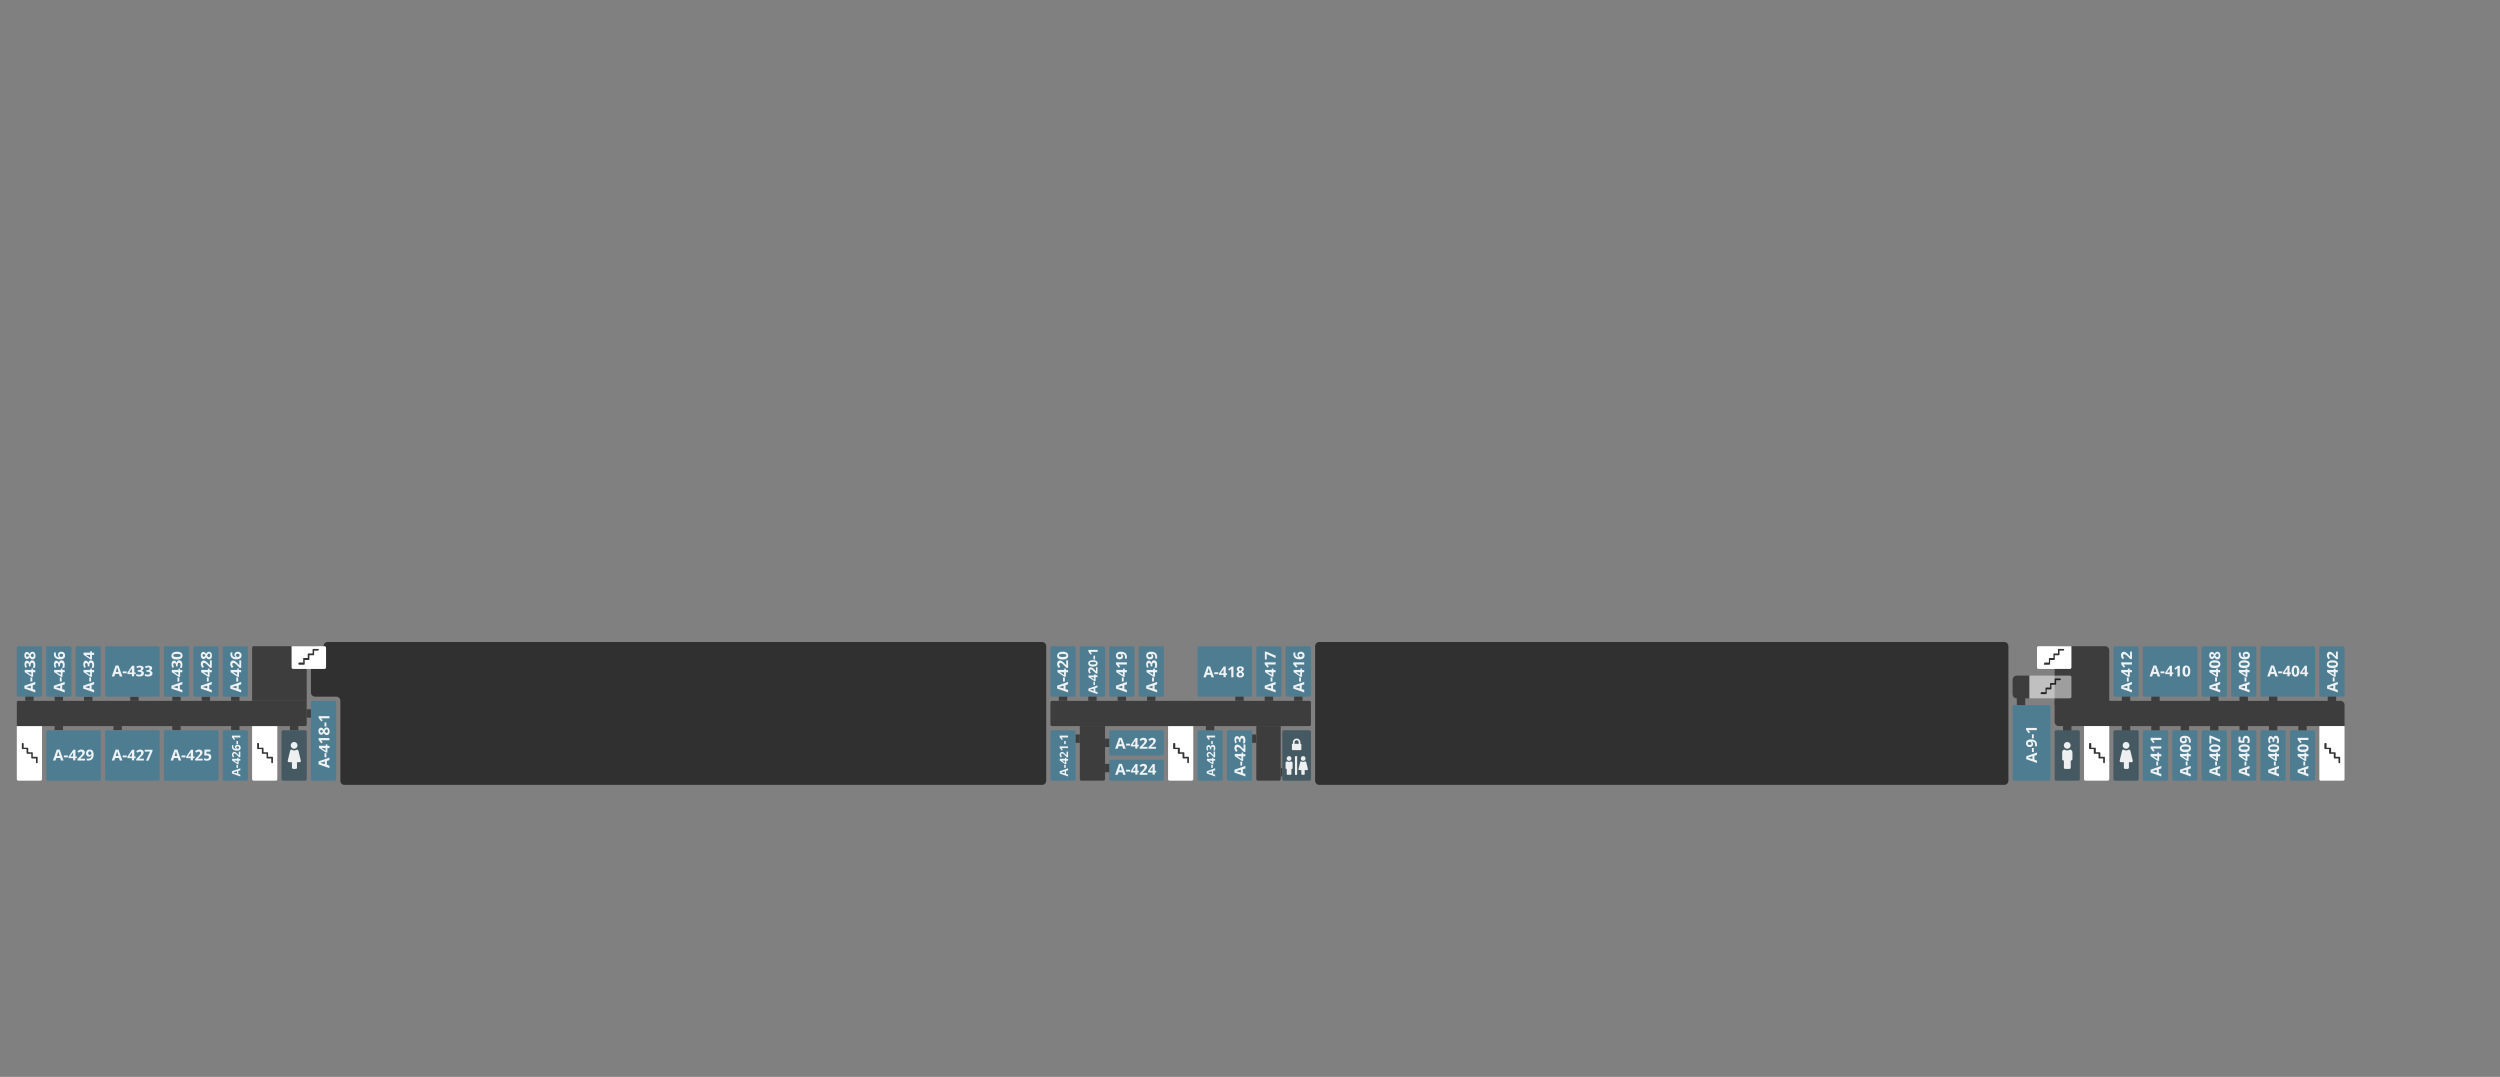 <svg xmlns="http://www.w3.org/2000/svg" viewBox="0 0 1487.5 640.75"><rect x="0" y="0" width="1487.5" height="640.75" fill="#808080" stroke="none"/> <style> .corridor { fill: #3D3D3D; } .corridor-dark { fill: #303030; }  .aud-0 { fill: #FF0000; } .aud-1 { fill: #4E7D92; } .aud-2 { fill: #3C5B8A; } .aud-3 { fill: #FFFFFF; fill-opacity: 0.9; }  .letter { fill: #B9F2FF; fill-opacity: 0.9; }  .s-1 { fill: #FFFFFF; } .s-0 { fill: #000000; fill-opacity: 0.8; } .s-t { fill-opacity: 0.5; }  .wc-1 { fill: #445961; } .wc-0 { fill: #FFFFFF; fill-opacity: 0.9; }  .din-1 { fill: #474F69; } .din-0 { fill: #FFFFFF; fill-opacity: 0.9; }  .room-1 { fill: #636363; } .room-0 { fill: #FFFFFF; fill-opacity: 0.9; } </style> <g id="floor4"> <path id="path2-5" class="corridor" d="M150,385.5a.94.94,0,0,1,1-1h30.5a.94.94,0,0,1,1,1V417H150Z"/> <path id="path4-5" class="corridor" d="M1262.5,432a2.5,2.5,0,0,1,5,0v2.5a2.5,2.5,0,0,1-5,0Z"/> <path id="path6-5" class="corridor" d="M1367.5,432a2.5,2.5,0,0,1,5,0v2.5a2.5,2.5,0,0,1-5,0Z"/> <path id="path8-5" class="corridor" d="M1385,414.5a2.5,2.5,0,0,1,5,0V417a2.5,2.5,0,0,1-5,0Z"/> <path id="path10-5" class="corridor" d="M1350,414.5a2.5,2.5,0,0,1,5,0V417a2.5,2.5,0,0,1-5,0Z"/> <path id="path12-5" class="corridor" d="M1262.5,414.5a2.5,2.5,0,0,1,5,0V417a2.5,2.5,0,0,1-5,0Z"/> <path id="path14-5" class="corridor" d="M1280,414.5a2.5,2.5,0,0,1,5,0V417a2.5,2.5,0,0,1-5,0Z"/> <path id="path16-5" class="corridor" d="M1315,414.5a2.5,2.5,0,0,1,5,0V417a2.5,2.5,0,0,1-5,0Z"/> <path id="path18-5" class="corridor" d="M1222.5,387a2.48,2.48,0,0,1,2.5-2.5h27.5a2.48,2.48,0,0,1,2.5,2.5v30a2.48,2.48,0,0,1-2.5,2.5h-30Z"/> <path id="path20-5" class="corridor" d="M1197.5,404.5a2.48,2.48,0,0,1,2.5-2.5h7.5v13.5H1200a2.48,2.48,0,0,1-2.5-2.5Z"/> <path id="path22-5" class="corridor" d="M1200,415.5c0-3.7,1.1-6.8,2.5-6.8s2.5,3,2.5,6.8v8.1c0,3.7-1.1,6.8-2.5,6.8s-2.5-3-2.5-6.8Z"/> <path id="path24-5" class="corridor" d="M1350,432a2.5,2.5,0,0,1,5,0v2.5a2.5,2.5,0,0,1-5,0Z"/> <path id="path26-5" class="corridor" d="M1332.5,432a2.5,2.5,0,0,1,5,0v2.5a2.5,2.5,0,0,1-5,0Z"/> <path id="path28-5" class="corridor" d="M1315,432a2.5,2.5,0,0,1,5,0v2.5a2.5,2.5,0,0,1-5,0Z"/> <path id="path30-4" class="corridor" d="M1297.5,432a2.5,2.5,0,0,1,5,0v2.5a2.5,2.5,0,0,1-5,0Z"/> <path id="path32-4" class="corridor" d="M1280,432a2.5,2.5,0,0,1,5,0v2.5a2.5,2.5,0,0,1-5,0Z"/> <path id="path34-5" class="corridor" d="M1227.5,432a2.5,2.5,0,0,1,5,0v2.5a2.5,2.5,0,0,1-5,0Z"/> <path id="path36-5" class="corridor" d="M1222.5,429.5V417h170a2.48,2.48,0,0,1,2.5,2.5V432H1225A2.48,2.48,0,0,1,1222.5,429.5Z"/> <path id="path38-5" class="corridor" d="M190,389.9a2.48,2.48,0,0,1-2.5,2.5h-4.8a2.48,2.48,0,0,1-2.5-2.5v-3a2.48,2.48,0,0,1,2.5-2.5h4.8a2.48,2.48,0,0,1,2.5,2.5Z"/> <path id="path40-5" class="corridor" d="M1332.5,414.5a2.5,2.5,0,0,1,5,0V417a2.5,2.5,0,0,1-5,0Z"/> <path id="path46-5" class="corridor-dark" d="M782.5,384.5A2.48,2.48,0,0,1,785,382h407.5a2.48,2.48,0,0,1,2.5,2.5v80a2.48,2.48,0,0,1-2.5,2.5H785a2.48,2.48,0,0,1-2.5-2.5Z"/> <path id="path48-5" class="corridor-dark" d="M195,382a2.48,2.48,0,0,0-2.5,2.5V392a2.48,2.48,0,0,1-2.5,2.5h-2.5A2.48,2.48,0,0,0,185,397v15a2.48,2.48,0,0,0,2.5,2.5H200a2.48,2.48,0,0,1,2.5,2.5v47.5A2.48,2.48,0,0,0,205,467H620a2.48,2.48,0,0,0,2.5-2.5v-80A2.48,2.48,0,0,0,620,382Z"/> <path id="path50-5" class="corridor" d="M747.5,432H762v31.5a1,1,0,0,1-1,1H748.5a.94.94,0,0,1-1-1Z"/> <rect id="rect52" class="corridor" x="745" y="437" width="2.5" height="5"/> <rect id="rect54" class="corridor" x="762" y="457" width="1" height="5"/> <rect id="rect56" class="corridor" x="32.5" y="414.5" width="5" height="2.5"/> <rect id="rect58" class="corridor" x="50" y="414.5" width="5" height="2.5"/> <rect id="rect60" class="corridor" x="77.5" y="414.5" width="5" height="2.5"/> <rect id="rect62" class="corridor" x="102.5" y="414.5" width="5" height="2.5"/> <rect id="rect64" class="corridor" x="120" y="414.5" width="5" height="2.5"/> <rect id="rect66" class="corridor" x="137.5" y="414.5" width="5" height="2.5"/> <rect id="rect68" class="corridor" x="137.5" y="432" width="5" height="2.5"/> <rect id="rect70" class="corridor" x="172.5" y="432" width="5" height="2.5"/> <rect id="rect72" class="corridor" x="102.5" y="432" width="5" height="2.5"/> <rect id="rect74" class="corridor" x="67.5" y="432" width="5" height="2.5"/> <rect id="rect76" class="corridor" x="32.5" y="432" width="5" height="2.5"/> <path id="s0" class="s-1" d="M696,464.5a.94.94,0,0,1-1-1V432h15v31.5a.94.94,0,0,1-1,1Z"/> <path id="s0_0" class="s-0" d="M698,442.4v2.8a.47.47,0,0,0,.5.5h2.3V448a.47.47,0,0,0,.5.5h2.3v2.3a.47.47,0,0,0,.5.5h2.3v2.3a.5.5,0,0,0,1,0v-2.9a.35.35,0,0,0-.4-.4h-2.3V448c0-.1-.1-.2-.1-.3a.37.37,0,0,0-.3-.1H702v-2.3a.35.35,0,0,0-.4-.4h-2.3v-2.3a.47.47,0,0,0-.5-.5c-.3,0-.8.1-.8.3Z"/> <path id="А438" class="aud-1" d="M10,385.5a.94.94,0,0,1,1-1H24a.94.94,0,0,1,1,1v28a.94.94,0,0,1-1,1H11a.94.94,0,0,1-1-1Z"/> <path id="А438_label" class="aud-3" d="M21,407.2l-1.5.5V410l1.5.5V412l-6.5-2.3V408l6.5-2.3Zm-2.7.8c-1.4.4-2.2.7-2.4.7a.76.76,0,0,1-.4.1c.4.1,1.3.4,2.8.8V408Zm.9-2.5H18.1v-2.4h1.1Zm.5-7.6v.8H21V400H19.7v2.7h-.9l-4.1-2.8v-1.3h4v-.8h1ZM18.6,400H16.1a2.51,2.51,0,0,1,.7.4l1.8,1.2V400ZM16,393.1a1.28,1.28,0,0,1,1,.4,1.7,1.7,0,0,1,.6,1h0a2.2,2.2,0,0,1,.5-1.2,1.16,1.16,0,0,1,1-.4,1.51,1.51,0,0,1,1.4.7,3.31,3.31,0,0,1,.5,1.9,5.82,5.82,0,0,1-.3,1.9H19.5a6.89,6.89,0,0,0,.3-.8,2.77,2.77,0,0,0,.1-.9,2.51,2.51,0,0,0-.2-1,.91.91,0,0,0-.7-.3.55.55,0,0,0-.6.4,3.26,3.26,0,0,0-.2,1.2v.5h-1V396a2.68,2.68,0,0,0-.2-1.1.78.78,0,0,0-.7-.3c-.5,0-.7.3-.7.9a1.27,1.27,0,0,0,.1.6,2.51,2.51,0,0,0,.4.7l-.9.6a3.7,3.7,0,0,1-.6-2.1,2.54,2.54,0,0,1,.4-1.6,1,1,0,0,1,1-.6ZM14.5,390a2.41,2.41,0,0,1,.4-1.5,1.38,1.38,0,0,1,1.1-.6,1.61,1.61,0,0,1,.9.3,2.18,2.18,0,0,1,.7.9,2.9,2.9,0,0,1,.8-1,1.62,1.62,0,0,1,2.2.3,2.77,2.77,0,0,1,.5,1.6,2.86,2.86,0,0,1-.4,1.7,1.49,1.49,0,0,1-1.3.6,1.69,1.69,0,0,1-1-.3,3.63,3.63,0,0,1-.8-.9,2.85,2.85,0,0,1-.7.8,1.49,1.49,0,0,1-.9.2,1.25,1.25,0,0,1-1.1-.6,2.41,2.41,0,0,1-.4-1.5Zm4.8,1a.71.71,0,0,0,.6-.3,1.45,1.45,0,0,0,.2-.7,1.88,1.88,0,0,0-.2-.8.6.6,0,0,0-.6-.3.55.55,0,0,0-.5.3,1.58,1.58,0,0,0-.5.8C18.5,390.7,18.9,391,19.3,391Zm-3.8-1a1.42,1.42,0,0,0,.2.6.76.76,0,0,0,.5.2c.2,0,.3-.1.5-.2a.65.65,0,0,0,0-1.2.72.72,0,0,0-1,0,1.07,1.07,0,0,0-.2.6Z"/> <path id="А436" class="aud-1" d="M27.5,385.5a.94.94,0,0,1,1-1h13a.94.94,0,0,1,1,1v28a.94.94,0,0,1-1,1h-13a.94.94,0,0,1-1-1Z"/> <path id="А436_label" class="aud-3" d="M38.5,407.2l-1.5.5V410l1.5.5V412L32,409.7V408l6.5-2.3Zm-2.7.8c-1.4.4-2.2.7-2.4.7a.76.76,0,0,1-.4.1c.4.1,1.3.4,2.8.8V408Zm.9-2.5H35.6v-2.4h1.1Zm.5-7.6v.8h1.3V400H37.2v2.7h-.9l-4.1-2.8v-1.3h4v-.8h1ZM36.1,400H33.6a2.51,2.51,0,0,1,.7.4l1.8,1.2V400Zm-2.6-6.9a1.28,1.28,0,0,1,1,.4,1.7,1.7,0,0,1,.6,1h0a2.2,2.2,0,0,1,.5-1.2,1.16,1.16,0,0,1,1-.4,1.51,1.51,0,0,1,1.4.7,3.31,3.31,0,0,1,.5,1.9,5.82,5.82,0,0,1-.3,1.9H37a6.89,6.89,0,0,0,.3-.8,2.77,2.77,0,0,0,.1-.9,2.51,2.51,0,0,0-.2-1,.91.91,0,0,0-.7-.3.55.55,0,0,0-.6.4,3.26,3.26,0,0,0-.2,1.2v.5h-1V396a2.68,2.68,0,0,0-.2-1.1.78.78,0,0,0-.7-.3c-.5,0-.7.3-.7.9a1.27,1.27,0,0,0,.1.6,2.51,2.51,0,0,0,.4.7l-.9.6a3.7,3.7,0,0,1-.6-2.1,2.54,2.54,0,0,1,.4-1.6,1,1,0,0,1,1-.6Zm2.3-.8a4.25,4.25,0,0,1-2.8-.8,3,3,0,0,1-.9-2.4,2.22,2.22,0,0,1,.1-.9h1.1a2.2,2.2,0,0,0-.1.8,3.09,3.09,0,0,0,.2,1.1,1.34,1.34,0,0,0,.6.7,3.5,3.5,0,0,0,1.2.3V391a1.51,1.51,0,0,1-.7-1.4,1.73,1.73,0,0,1,.5-1.3,2.46,2.46,0,0,1,1.5-.5,2.06,2.06,0,0,1,2.2,2.2,2.13,2.13,0,0,1-.3,1.2,1.65,1.65,0,0,1-1,.8,4.15,4.15,0,0,1-1.6.3Zm1.7-2.4a.91.91,0,0,0-.3-.7,1.08,1.08,0,0,0-.8-.2,1.17,1.17,0,0,0-.7.2.78.78,0,0,0-.3.7.91.91,0,0,0,.3.7.86.86,0,0,0,.6.3,1.61,1.61,0,0,0,.9-.3.78.78,0,0,0,.3-.7Z"/> <path id="А434" class="aud-1" d="M45,385.5a.94.94,0,0,1,1-1H59a.94.94,0,0,1,1,1v28a.94.94,0,0,1-1,1H46a.94.94,0,0,1-1-1Z"/> <path id="А434_label" class="aud-3" d="M56,407.2l-1.5.5V410l1.5.5V412l-6.5-2.3V408l6.5-2.3Zm-2.7.8c-1.4.4-2.2.7-2.4.7a.76.76,0,0,1-.4.1c.4.1,1.3.4,2.8.8V408Zm.9-2.5H53.1v-2.4h1.1Zm.5-7.6v.8H56V400H54.7v2.7h-.9l-4.1-2.8v-1.3h4v-.8h1ZM53.6,400H51.1a2.51,2.51,0,0,1,.7.4l1.8,1.2V400ZM51,393.1a1.28,1.28,0,0,1,1,.4,1.7,1.7,0,0,1,.6,1h0a2.2,2.2,0,0,1,.5-1.2,1.16,1.16,0,0,1,1-.4,1.51,1.51,0,0,1,1.4.7,3.31,3.31,0,0,1,.5,1.9,5.82,5.82,0,0,1-.3,1.9H54.5a6.89,6.89,0,0,0,.3-.8,2.77,2.77,0,0,0,.1-.9,2.51,2.51,0,0,0-.2-1,.91.91,0,0,0-.7-.3.55.55,0,0,0-.6.4,3.26,3.26,0,0,0-.2,1.2v.5h-1V396a2.68,2.68,0,0,0-.2-1.1.78.78,0,0,0-.7-.3c-.5,0-.7.3-.7.9a1.27,1.27,0,0,0,.1.6,2.51,2.51,0,0,0,.4.7l-.9.6a3.7,3.7,0,0,1-.6-2.1,2.54,2.54,0,0,1,.4-1.6,1,1,0,0,1,1-.6Zm3.7-5.5v.8H56v1.3H54.7v2.7h-.9l-4.1-2.8v-1.3h4v-.8h1Zm-1.1,2.1H51.1a2.51,2.51,0,0,1,.7.4l1.8,1.2v-1.6Z"/> <path id="А433" class="aud-1" d="M62.5,385.5a.94.94,0,0,1,1-1H94a.94.94,0,0,1,1,1v28a.94.94,0,0,1-1,1H63.5a.94.94,0,0,1-1-1Z"/> <path id="А433_label" class="aud-3" d="M71.3,402.5l-.5-1.5H68.5l-.5,1.5H66.5l2.3-6.5h1.7l2.3,6.5Zm-.8-2.7c-.4-1.4-.7-2.2-.7-2.4a.76.76,0,0,1-.1-.4c-.1.4-.4,1.3-.8,2.8Zm2.5.8v-1.1h2.4v1.1Zm7.6.5h-.8v1.3H78.5v-1.3H75.8v-.9l2.8-4.1h1.3v4h.8v1Zm-2.1-1v-2.5h0a2.51,2.51,0,0,1-.4.7l-1.2,1.8Zm6.9-2.6a1.28,1.28,0,0,1-.4,1,1.7,1.7,0,0,1-1,.6h0a2.2,2.2,0,0,1,1.2.5,1.16,1.16,0,0,1,.4,1,1.51,1.51,0,0,1-.7,1.4,3.31,3.31,0,0,1-1.9.5,5.82,5.82,0,0,1-1.9-.3V401a6.89,6.89,0,0,0,.8.3,2.77,2.77,0,0,0,.9.1,2.51,2.51,0,0,0,1-.2.91.91,0,0,0,.3-.7.55.55,0,0,0-.4-.6,2.87,2.87,0,0,0-1.2-.2H82v-1h.5a2.68,2.68,0,0,0,1.1-.2.78.78,0,0,0,.3-.7c0-.5-.3-.7-.9-.7a1.27,1.27,0,0,0-.6.1,2.51,2.51,0,0,0-.7.4l-.6-.9a3.7,3.7,0,0,1,2.1-.6,2.54,2.54,0,0,1,1.6.4.92.92,0,0,1,.6,1Zm5.1,0a1.28,1.28,0,0,1-.4,1,1.7,1.7,0,0,1-1,.6h0a2.2,2.2,0,0,1,1.2.5,1.16,1.16,0,0,1,.4,1A1.51,1.51,0,0,1,90,402a3.31,3.31,0,0,1-1.9.5,5.82,5.82,0,0,1-1.9-.3V401a6.89,6.89,0,0,0,.8.3,2.77,2.77,0,0,0,.9.1,2.51,2.51,0,0,0,1-.2.91.91,0,0,0,.3-.7.55.55,0,0,0-.4-.6,2.87,2.87,0,0,0-1.2-.2h-.5v-1h.5a2.68,2.68,0,0,0,1.1-.2.78.78,0,0,0,.3-.7c0-.5-.3-.7-.9-.7a1.27,1.27,0,0,0-.6.1,2.51,2.51,0,0,0-.7.4l-.6-.9a3.7,3.7,0,0,1,2.1-.6,2.54,2.54,0,0,1,1.6.4.92.92,0,0,1,.6,1Z"/> <path id="А430" class="aud-1" d="M97.5,385.5a.94.94,0,0,1,1-1h13a.94.94,0,0,1,1,1v28a.94.94,0,0,1-1,1h-13a.94.94,0,0,1-1-1Z"/> <path id="А430_label" class="aud-3" d="M108.5,407.2l-1.5.5V410l1.5.5V412l-6.5-2.3V408l6.5-2.3Zm-2.7.8c-1.4.4-2.2.7-2.4.7a.76.76,0,0,1-.4.1c.4.1,1.3.4,2.8.8V408Zm.9-2.5h-1.1v-2.4h1.1Zm.5-7.6v.8h1.3V400h-1.3v2.7h-.9l-4.1-2.8v-1.3h4v-.8h1Zm-1.1,2.1h-2.5a2.51,2.51,0,0,1,.7.4l1.8,1.2V400Zm-2.6-6.9a1.28,1.28,0,0,1,1,.4,1.7,1.7,0,0,1,.6,1h0a2.2,2.2,0,0,1,.5-1.2,1.16,1.16,0,0,1,1-.4,1.51,1.51,0,0,1,1.4.7,3.31,3.31,0,0,1,.5,1.9,5.82,5.82,0,0,1-.3,1.9H107a6.89,6.89,0,0,0,.3-.8,2.77,2.77,0,0,0,.1-.9,2.51,2.51,0,0,0-.2-1,.91.91,0,0,0-.7-.3.55.55,0,0,0-.6.4,2.87,2.87,0,0,0-.2,1.2v.5h-1V396a2.68,2.68,0,0,0-.2-1.1.78.78,0,0,0-.7-.3c-.5,0-.7.3-.7.9a1.27,1.27,0,0,0,.1.6,2.51,2.51,0,0,0,.4.7l-.9.6a3.7,3.7,0,0,1-.6-2.1,2.54,2.54,0,0,1,.4-1.6,1,1,0,0,1,1-.6Zm1.8-5.3a4.18,4.18,0,0,1,2.5.6,2,2,0,0,1,.8,1.7,2.14,2.14,0,0,1-.8,1.7,4.4,4.4,0,0,1-2.5.6,5.21,5.21,0,0,1-2.5-.5,2,2,0,0,1-.8-1.7,2.14,2.14,0,0,1,.8-1.7A3.73,3.73,0,0,1,105.3,387.8Zm0,3.1a5.94,5.94,0,0,0,1.7-.2.75.75,0,0,0,.5-.7c0-.3-.2-.5-.5-.7a7.33,7.33,0,0,0-3.4,0,.75.75,0,0,0-.5.7c0,.3.2.5.5.7a5.94,5.94,0,0,0,1.7.2Z"/> <path id="А428" class="aud-1" d="M115,385.5a.94.94,0,0,1,1-1h13a.94.94,0,0,1,1,1v28a.94.94,0,0,1-1,1H116a.94.94,0,0,1-1-1Z"/> <path id="А428_label" class="aud-3" d="M126,407.2l-1.5.5V410l1.5.5V412l-6.5-2.3V408l6.5-2.3Zm-2.7.8c-1.4.4-2.2.7-2.4.7a.76.76,0,0,1-.4.1c.4.1,1.3.4,2.8.8V408Zm.9-2.5h-1.1v-2.4h1.1Zm.5-7.6v.8H126V400h-1.3v2.7h-.9l-4.1-2.8v-1.3h4v-.8h1Zm-1.1,2.1h-2.5a2.51,2.51,0,0,1,.7.4l1.8,1.2V400Zm2.4-7.1v4.5h-.9l-1.6-1.6a5.8,5.8,0,0,0-1-.9c-.2-.1-.4-.3-.5-.3a.9.9,0,0,0-.5-.1.71.71,0,0,0-.8.8,1.85,1.85,0,0,0,.2.7,3,3,0,0,0,.5.7l-.9.7a3.28,3.28,0,0,1-.6-.8,4.88,4.88,0,0,1-.3-.7,2,2,0,0,1-.1-.8,3.59,3.59,0,0,1,.2-1.1c.1-.3.4-.5.6-.7a1.61,1.61,0,0,1,.9-.3,1.88,1.88,0,0,1,.8.2,3.51,3.51,0,0,1,.8.5,6.58,6.58,0,0,1,1.2,1.2l.8.8h.1v-2.8Zm-6.5-2.9a2.41,2.41,0,0,1,.4-1.5,1.38,1.38,0,0,1,1.1-.6,1.61,1.61,0,0,1,.9.3,2.18,2.18,0,0,1,.7.9,2.9,2.9,0,0,1,.8-1,1.62,1.62,0,0,1,2.2.3,2.77,2.77,0,0,1,.5,1.6,2.86,2.86,0,0,1-.4,1.7,1.49,1.49,0,0,1-1.3.6,1.69,1.69,0,0,1-1-.3,3.63,3.63,0,0,1-.8-.9,2.85,2.85,0,0,1-.7.8,1.49,1.49,0,0,1-.9.2,1.25,1.25,0,0,1-1.1-.6,2.41,2.41,0,0,1-.4-1.5Zm4.8,1a.71.71,0,0,0,.6-.3,1.45,1.45,0,0,0,.2-.7,1.88,1.88,0,0,0-.2-.8.6.6,0,0,0-.6-.3.55.55,0,0,0-.5.3,1.58,1.58,0,0,0-.5.8C123.5,390.7,123.9,391,124.3,391Zm-3.8-1a1.42,1.42,0,0,0,.2.6.76.76,0,0,0,.5.2c.2,0,.3-.1.5-.2a.65.65,0,0,0,0-1.2.73.73,0,0,0-1,0,1.42,1.42,0,0,0-.2.6Z"/> <path id="А426" class="aud-1" d="M132.5,385.5a.94.94,0,0,1,1-1h13a.94.94,0,0,1,1,1v28a.94.94,0,0,1-1,1h-13a.94.94,0,0,1-1-1Z"/> <path id="А426_label" class="aud-3" d="M143.5,407.2l-1.5.5V410l1.5.5V412l-6.5-2.3V408l6.5-2.3Zm-2.7.8c-1.4.4-2.2.7-2.4.7a.76.76,0,0,1-.4.1c.4.1,1.3.4,2.8.8V408Zm.9-2.5h-1.1v-2.4h1.1Zm.5-7.6v.8h1.3V400h-1.3v2.7h-.9l-4.1-2.8v-1.3h4v-.8h1Zm-1.1,2.1h-2.5a2.51,2.51,0,0,1,.7.4l1.8,1.2V400Zm2.4-7.1v4.5h-.9l-1.6-1.6a5.8,5.8,0,0,0-1-.9c-.2-.1-.4-.3-.5-.3a.9.9,0,0,0-.5-.1.71.71,0,0,0-.8.8,1.85,1.85,0,0,0,.2.7,3,3,0,0,0,.5.7l-.9.7a3.28,3.28,0,0,1-.6-.8,4.88,4.88,0,0,1-.3-.7,2,2,0,0,1-.1-.8,3.59,3.59,0,0,1,.2-1.1c.1-.3.4-.5.6-.7a1.61,1.61,0,0,1,.9-.3,1.88,1.88,0,0,1,.8.2,3.51,3.51,0,0,1,.8.5,6.58,6.58,0,0,1,1.2,1.2l.8.8h.1v-2.8Zm-2.7-.6a4.25,4.25,0,0,1-2.8-.8,3,3,0,0,1-.9-2.4,2.22,2.22,0,0,1,.1-.9h1.1a2.2,2.2,0,0,0-.1.8,3.09,3.09,0,0,0,.2,1.1,1.34,1.34,0,0,0,.6.7,10.38,10.38,0,0,0,1.2.3V391a1.51,1.51,0,0,1-.7-1.4,1.73,1.73,0,0,1,.5-1.3,2.46,2.46,0,0,1,1.5-.5,2.06,2.06,0,0,1,2.2,2.2,2.13,2.13,0,0,1-.3,1.2,1.65,1.65,0,0,1-1,.8,4.15,4.15,0,0,1-1.6.3Zm1.7-2.4a.91.91,0,0,0-.3-.7,1.08,1.08,0,0,0-.8-.2,1.17,1.17,0,0,0-.7.2.78.78,0,0,0-.3.7.91.91,0,0,0,.3.7.86.86,0,0,0,.6.3,1.61,1.61,0,0,0,.9-.3.78.78,0,0,0,.3-.7Z"/> <path id="А429" class="aud-1" d="M27.5,435.5a.94.94,0,0,1,1-1H59a.94.94,0,0,1,1,1v28a.94.94,0,0,1-1,1H28.5a.94.94,0,0,1-1-1Z"/> <path id="А429_label" class="aud-3" d="M36.3,452.5l-.5-1.5H33.5l-.5,1.5H31.5l2.3-6.5h1.7l2.3,6.5Zm-.8-2.7c-.4-1.4-.7-2.2-.7-2.4a.76.76,0,0,1-.1-.4c-.1.4-.4,1.3-.8,2.8Zm2.5.8v-1.1h2.4v1.1Zm7.6.5h-.8v1.3H43.5v-1.3H40.8v-.9l2.8-4.1h1.3v4h.8v1Zm-2.1-1v-2.5h0a2.51,2.51,0,0,1-.4.7l-1.2,1.8Zm7.1,2.4H46.1v-.9l1.6-1.6a5.8,5.8,0,0,0,.9-1c.1-.2.3-.4.3-.5a.9.9,0,0,0,.1-.5,1.07,1.07,0,0,0-.2-.6.85.85,0,0,0-.6-.2,1.85,1.85,0,0,0-.7.2,3,3,0,0,0-.7.5l-.7-.9a3.28,3.28,0,0,1,.8-.6,4.88,4.88,0,0,1,.7-.3,2,2,0,0,1,.8-.1,3.59,3.59,0,0,1,1.1.2c.3.1.5.4.7.6a1.61,1.61,0,0,1,.3.9,1.88,1.88,0,0,1-.2.8,3.51,3.51,0,0,1-.5.8,6.58,6.58,0,0,1-1.2,1.2l-.8.8v.1h2.8v1.1Zm5.1-3.7a4.25,4.25,0,0,1-.8,2.8,3,3,0,0,1-2.4.9,2.22,2.22,0,0,1-.9-.1v-1.1a2,2,0,0,0,.8.1,3.09,3.09,0,0,0,1.1-.2,1.34,1.34,0,0,0,.7-.6,3.5,3.5,0,0,0,.3-1.2h-.1a1.7,1.7,0,0,1-.6.6,1.88,1.88,0,0,1-.8.2,1.73,1.73,0,0,1-1.3-.5,2.46,2.46,0,0,1-.5-1.5,2.06,2.06,0,0,1,2.2-2.2,2.13,2.13,0,0,1,1.2.3,1.65,1.65,0,0,1,.8,1A3.34,3.34,0,0,1,55.7,448.8Zm-2.3-1.7a.91.91,0,0,0-.7.3,1.08,1.08,0,0,0-.2.8,1.17,1.17,0,0,0,.2.7.78.78,0,0,0,.7.3.91.91,0,0,0,.7-.3.86.86,0,0,0,.3-.6,1.61,1.61,0,0,0-.3-.9A.91.91,0,0,0,53.4,447.1Z"/> <path id="А427" class="aud-1" d="M62.5,435.5a.94.94,0,0,1,1-1H94a.94.94,0,0,1,1,1v28a.94.94,0,0,1-1,1H63.5a.94.94,0,0,1-1-1Z"/> <path id="А427_label" class="aud-3" d="M71.3,452.5l-.5-1.5H68.5l-.5,1.5H66.5l2.3-6.5h1.7l2.3,6.5Zm-.8-2.7c-.4-1.4-.7-2.2-.7-2.4a.76.76,0,0,1-.1-.4c-.1.4-.4,1.3-.8,2.8Zm2.5.8v-1.1h2.4v1.1Zm7.6.5h-.8v1.3H78.5v-1.3H75.8v-.9l2.8-4.1h1.3v4h.8v1Zm-2.1-1v-2.5h0a2.51,2.51,0,0,1-.4.7l-1.2,1.8Zm7.1,2.4H81.1v-.9l1.6-1.6a5.8,5.8,0,0,0,.9-1c.1-.2.3-.4.3-.5a.9.9,0,0,0,.1-.5,1.07,1.07,0,0,0-.2-.6.85.85,0,0,0-.6-.2,1.85,1.85,0,0,0-.7.2,3,3,0,0,0-.7.5l-.7-.9a3.28,3.28,0,0,1,.8-.6,4.88,4.88,0,0,1,.7-.3,2,2,0,0,1,.8-.1,3.59,3.59,0,0,1,1.1.2c.3.1.5.4.7.6a1.61,1.61,0,0,1,.3.9,1.88,1.88,0,0,1-.2.8,3.51,3.51,0,0,1-.5.8,6.58,6.58,0,0,1-1.2,1.2l-.8.8v.1h2.8v1.1Zm1.3,0,2.4-5.3H86.1v-1.1h4.6v.9l-2.4,5.6H86.9Z"/> <path id="А425" class="aud-1" d="M97.5,435.5a.94.94,0,0,1,1-1H129a.94.94,0,0,1,1,1v28a.94.94,0,0,1-1,1H98.5a.94.94,0,0,1-1-1Z"/> <path id="А425_label" class="aud-3" d="M106.3,452.5l-.5-1.5h-2.3l-.5,1.5h-1.5l2.3-6.5h1.7l2.3,6.5Zm-.8-2.7c-.4-1.4-.7-2.2-.7-2.4a.76.76,0,0,1-.1-.4c-.1.4-.4,1.3-.8,2.8Zm2.5.8v-1.1h2.4v1.1Zm7.6.5h-.8v1.3h-1.3v-1.3h-2.7v-.9l2.8-4.1h1.3v4h.8v1Zm-2.1-1v-2.5h0a2.51,2.51,0,0,1-.4.7l-1.2,1.8Zm7.1,2.4h-4.5v-.9l1.6-1.6a5.8,5.8,0,0,0,.9-1c.1-.2.3-.4.3-.5a.9.9,0,0,0,.1-.5,1.07,1.07,0,0,0-.2-.6.85.85,0,0,0-.6-.2,1.85,1.85,0,0,0-.7.2,3,3,0,0,0-.7.5l-.7-.9a3.28,3.28,0,0,1,.8-.6,4.88,4.88,0,0,1,.7-.3,2,2,0,0,1,.8-.1,3.59,3.59,0,0,1,1.1.2c.3.1.5.4.7.6a1.61,1.61,0,0,1,.3.9,1.88,1.88,0,0,1-.2.8,3.51,3.51,0,0,1-.5.8,6.58,6.58,0,0,1-1.2,1.2l-.8.8v.1h2.8v1.1Zm3-4.1a2.46,2.46,0,0,1,1.5.5,1.68,1.68,0,0,1,.6,1.4,2.06,2.06,0,0,1-.7,1.7,2.71,2.71,0,0,1-1.9.6,4,4,0,0,1-1.7-.3v-1.2a6.89,6.89,0,0,0,.8.3,2.77,2.77,0,0,0,.9.1c.8,0,1.2-.3,1.2-1s-.4-1-1.3-1h-.5c-.2,0-.3.1-.5.1l-.5-.3.2-3.3h3.5v1.2h-2.3l-.1,1.3h.2c.1-.1.3-.1.6-.1Z"/> <path id="А4261" class="aud-1" d="M132.5,435.5a.94.94,0,0,1,1-1h13a.94.94,0,0,1,1,1v28a.94.94,0,0,1-1,1h-13a.94.94,0,0,1-1-1Z"/> <path id="А4261_label" class="aud-3" d="M143,458.3l-1.2.4v1.8l1.2.4V462l-5-1.8v-1.3l5-1.8Zm-2.1.6a8,8,0,0,0-1.8.6,1,1,0,0,0-.3.1c.3.1,1,.3,2.2.6v-1.3Zm.7-2h-.9v-1.8h.9Zm.4-5.9v.6h1v1h-1v2.1h-.7l-3.2-2.2v-1h3.1v-.6h.8Zm-.8,1.6h-1.9a2.19,2.19,0,0,1,.5.3l1.4.9v-1.2Zm1.8-5.5v3.5h-.7l-1.3-1.3a3.78,3.78,0,0,0-.8-.7.76.76,0,0,0-.4-.2.6.6,0,0,0-.4-.1.52.52,0,0,0-.4.2.6.6,0,0,0-.1.4,1.27,1.27,0,0,0,.1.6,2.09,2.09,0,0,0,.4.6l-.7.6a1.52,1.52,0,0,1-.4-.6c-.1-.2-.2-.3-.2-.5s-.1-.4-.1-.6a1.88,1.88,0,0,1,.2-.8,2.65,2.65,0,0,1,.5-.6,1.45,1.45,0,0,1,.7-.2,1.27,1.27,0,0,1,.6.1,2.09,2.09,0,0,1,.6.4l.9.9.6.6h0v-2.2h.9Zm-2.1-.5a3.4,3.4,0,0,1-2.2-.6,2.23,2.23,0,0,1-.7-1.9,1.48,1.48,0,0,1,.1-.7h.8c0,.2-.1.4-.1.6a2,2,0,0,0,.2.9,1.21,1.21,0,0,0,.5.5,2,2,0,0,0,.9.2h0a1.37,1.37,0,0,1-.2-2.1,1.59,1.59,0,0,1,1.2-.4,1.9,1.9,0,0,1,1.3.5,1.73,1.73,0,0,1,.5,1.3,1.69,1.69,0,0,1-.3,1,1.34,1.34,0,0,1-.7.6,5.28,5.28,0,0,1-1.3.1Zm1.3-1.8a.76.76,0,0,0-.2-.5,1,1,0,0,0-1.2,0,.73.73,0,0,0,0,1c.1.2.3.2.5.2a1.45,1.45,0,0,0,.7-.2.59.59,0,0,0,.2-.5Zm-.6-2.1h-.9v-1.8h.9Zm1.4-5v1.1h-3.9c.2.2.3.3.3.4l.5.6-.6.5-1.3-1.6v-1Z"/> <path id="wc11" class="wc-1" d="M167.5,435.5a.94.94,0,0,1,1-1h13a.94.94,0,0,1,1,1v28a.94.94,0,0,1-1,1h-13a.94.94,0,0,1-1-1Z"/> <path id="wc11_0" class="wc-0" d="M175,445.5a2,2,0,1,0-2-2A2,2,0,0,0,175,445.5Zm4,7.1-1.4-5.8a1.22,1.22,0,0,0-.9-.8,3,3,0,0,1-1.6.5,2.77,2.77,0,0,1-1.6-.5,1,1,0,0,0-.9.8l-1.4,5.8a.77.77,0,0,0,.8.9h1.7v3.2a.79.79,0,0,0,.8.8H176a.71.71,0,0,0,.7-.8v-3.2h1.7a.8.8,0,0,0,.6-.9Z"/> <path id="А4181" class="aud-1" d="M185,418a.94.94,0,0,1,1-1h13a.94.94,0,0,1,1,1v45.5a.94.94,0,0,1-1,1H186a.94.94,0,0,1-1-1Z"/> <path id="А4181_label" class="aud-3" d="M196,452.25l-1.5.5v2.3l1.5.5v1.5l-6.5-2.3v-1.7l6.5-2.3Zm-2.7.8c-1.4.4-2.2.7-2.4.7a.76.76,0,0,1-.4.1c.4.1,1.3.4,2.8.8v-1.6Zm.9-2.5h-1.1v-2.4h1.1Zm1.8-11.5v1.4h-5c.2.2.4.4.4.5l.6.7-.8.7-1.6-2.1v-1.1H196Zm-6.5-4a2.41,2.41,0,0,1,.4-1.5,1.38,1.38,0,0,1,1.1-.6,1.61,1.61,0,0,1,.9.3,2.18,2.18,0,0,1,.7.9,2.9,2.9,0,0,1,.8-1,1.62,1.62,0,0,1,2.2.3,2.77,2.77,0,0,1,.5,1.6,2.86,2.86,0,0,1-.4,1.7,1.49,1.49,0,0,1-1.3.6,1.69,1.69,0,0,1-1-.3,3.63,3.63,0,0,1-.8-.9,2.85,2.85,0,0,1-.7.8,1.49,1.49,0,0,1-.9.2,1.25,1.25,0,0,1-1.1-.6,2.08,2.08,0,0,1-.4-1.5Zm4.8,1a.71.71,0,0,0,.6-.3,1.45,1.45,0,0,0,.2-.7,1.88,1.88,0,0,0-.2-.8.6.6,0,0,0-.6-.3.55.55,0,0,0-.5.3,1.58,1.58,0,0,0-.5.8C193.5,435.75,193.9,436.05,194.3,436.05Zm-3.8-.9a1.42,1.42,0,0,0,.2.6.76.76,0,0,0,.5.2c.2,0,.3-.1.5-.2a.65.65,0,0,0,0-1.2.73.73,0,0,0-1,0,.85.85,0,0,0-.2.6Zm3.7-2.9h-1.1v-2.4h1.1ZM196,426v1.4h-5c.2.2.4.4.4.5l.6.7-.8.7-1.6-2.1v-1.1H196Zm-1.8,24.6h-1.1v-2.4h1.1Zm.6-7.6v.8h1.3v1.3h-1.3v2.7h-.9l-4.1-2.8v-1.3h4v-.8h1Zm-1.1,2.1h-2.5a2.51,2.51,0,0,1,.7.4l1.8,1.2Z"/> <path id="А420" class="aud-1" d="M625,385.5a.94.94,0,0,1,1-1h13a1,1,0,0,1,1,1v28a1,1,0,0,1-1,1H626a.94.94,0,0,1-1-1Z"/> <path id="А420_label" class="aud-3" d="M635.5,407.2l-1.5.5V410l1.5.5V412l-6.5-2.3V408l6.5-2.3Zm-2.7.8c-1.4.4-2.2.7-2.4.7a.76.76,0,0,1-.4.1c.4.1,1.3.4,2.8.8Zm.8-2.5h-1.1v-2.4h1.1Zm.6-7.6v.8h1.3V400h-1.3v2.7h-.9l-4.1-2.8v-1.3h4v-.8h1Zm-1.1,2.1h-2.5a2.51,2.51,0,0,1,.7.4l1.8,1.2Zm2.4-7.1v4.5h-.9l-1.6-1.6a5.8,5.8,0,0,0-1-.9c-.2-.1-.4-.3-.5-.3a.9.9,0,0,0-.5-.1,1.07,1.07,0,0,0-.6.2.85.85,0,0,0-.2.6,1.85,1.85,0,0,0,.2.7,3,3,0,0,0,.5.7l-.9.7a3.28,3.28,0,0,1-.6-.8,4.88,4.88,0,0,1-.3-.7,2.2,2.2,0,0,1-.1-.8,3.59,3.59,0,0,1,.2-1.1,1.34,1.34,0,0,1,.6-.7,1.61,1.61,0,0,1,.9-.3,1.88,1.88,0,0,1,.8.2,3.51,3.51,0,0,1,.8.5,6.58,6.58,0,0,1,1.2,1.2l.8.8h.1v-2.8Zm-3.2-5.1a4.18,4.18,0,0,1,2.5.6,2,2,0,0,1,.8,1.7,2.14,2.14,0,0,1-.8,1.7,4.4,4.4,0,0,1-2.5.6,5.21,5.21,0,0,1-2.5-.5,2,2,0,0,1-.8-1.7,2.14,2.14,0,0,1,.8-1.7,3.73,3.73,0,0,1,2.5-.7Zm0,3.1a6.53,6.53,0,0,0,1.7-.2.75.75,0,0,0,.5-.7c0-.3-.2-.5-.5-.7a7.32,7.32,0,0,0-3.4,0,.75.75,0,0,0-.5.7c0,.3.2.5.5.7a5.94,5.94,0,0,0,1.7.2Z"/> <path id="А4201" class="aud-1" d="M642.5,385.5a.94.94,0,0,1,1-1h13a1,1,0,0,1,1,1v28a1,1,0,0,1-1,1h-13a.94.94,0,0,1-1-1Z"/> <path id="А4201_label" class="aud-3" d="M653,409l-1.3.4v2l1.3.4V413l-5.4-1.9v-1.4l5.4-1.9Zm-2.2.7a12.94,12.94,0,0,1-2,.6c-.2,0-.3.1-.4.1.3.1,1.1.3,2.3.7v-1.4Zm.7-2.1h-.9v-2h.9Zm.4-6.4v.6H653v1.1h-1.1v2.3h-.8l-3.5-2.3v-1H651v-.6h.9ZM651,403h-2.1l.6.3,1.5,1Zm2-5.9v3.7h-.8l-1.4-1.3-.8-.8a1.38,1.38,0,0,1-.4-.3.6.6,0,0,0-.4-.1.68.68,0,0,0-.7.7,1.27,1.27,0,0,0,.1.6,2.09,2.09,0,0,0,.4.6l-.7.6c-.2-.3-.4-.5-.5-.7a1.42,1.42,0,0,1-.2-.6,1.48,1.48,0,0,1-.1-.7,2.92,2.92,0,0,1,.2-.9,1,1,0,0,1,.5-.6,1.88,1.88,0,0,1,.8-.2,1.7,1.7,0,0,1,.7.1,5.74,5.74,0,0,1,.7.4l1,1,.6.7h.1V397h.9Zm-2.7-4.3a4.06,4.06,0,0,1,2.1.5,1.75,1.75,0,0,1,0,2.8,3.81,3.81,0,0,1-2.1.5,4.06,4.06,0,0,1-2.1-.5,1.75,1.75,0,0,1-.7-1.4,1.51,1.51,0,0,1,.7-1.4A4.06,4.06,0,0,1,650.3,392.82Zm0,2.6a4.14,4.14,0,0,0,1.4-.2.65.65,0,0,0,0-1.2,4.64,4.64,0,0,0-1.4-.2,4.14,4.14,0,0,0-1.4.2.65.65,0,0,0,0,1.2,2.76,2.76,0,0,0,1.4.2Zm1.25-3.06h-.94v-2.2h.94Zm1.55-5.78v1.28h-4.3c.18.18.35.37.35.46l.51.64-.68.65-1.38-1.93v-1h5.5Z"/> <path id="А419" class="aud-1" d="M660,385.5a.94.94,0,0,1,1-1h13a1,1,0,0,1,1,1v28a1,1,0,0,1-1,1H661a.94.94,0,0,1-1-1Z"/> <path id="А419_label" class="aud-3" d="M670.5,407.2l-1.5.5V410l1.5.5V412l-6.5-2.3V408l6.5-2.3Zm-2.7.8c-1.4.4-2.2.7-2.4.7a.76.76,0,0,1-.4.1c.4.1,1.3.4,2.8.8Zm.8-2.5h-1.1v-2.4h1.1Zm.6-7.6v.8h1.3V400h-1.3v2.7h-.9l-4.1-2.8v-1.3h4v-.8h1Zm-1.1,2.1h-2.5a2.51,2.51,0,0,1,.7.4l1.8,1.2Zm2.4-6v1.4h-5c.2.2.4.4.4.5l.6.7-.8.7-1.7-2.1v-1.1h6.5Zm-3.7-6.2a4.25,4.25,0,0,1,2.8.8,3,3,0,0,1,.9,2.4,2.22,2.22,0,0,1-.1.9h-1.1a2,2,0,0,0,.1-.8,3.09,3.09,0,0,0-.2-1.1,1.34,1.34,0,0,0-.6-.7,3.5,3.5,0,0,0-1.2-.3v.1a1.7,1.7,0,0,1,.6.6,1.88,1.88,0,0,1,.2.8,1.73,1.73,0,0,1-.5,1.3,2.46,2.46,0,0,1-1.5.5,2.06,2.06,0,0,1-2.2-2.2,2.13,2.13,0,0,1,.3-1.2,1.65,1.65,0,0,1,1-.8A2.39,2.39,0,0,1,666.8,387.8Zm-1.7,2.3a.91.91,0,0,0,.3.7,1.08,1.08,0,0,0,.8.2,1.17,1.17,0,0,0,.7-.2.78.78,0,0,0,.3-.7.91.91,0,0,0-.3-.7.86.86,0,0,0-.6-.3,1.61,1.61,0,0,0-.9.3.91.91,0,0,0-.3.7Z"/> <path id="А439" class="aud-1" d="M677.5,385.5a.94.94,0,0,1,1-1h13a1,1,0,0,1,1,1v28a1,1,0,0,1-1,1h-13a.94.94,0,0,1-1-1Z"/> <path id="А439_label" class="aud-3" d="M688.5,407.2l-1.5.5V410l1.5.5V412l-6.5-2.3V408l6.5-2.3Zm-2.7.8c-1.4.4-2.2.7-2.4.7a.76.76,0,0,1-.4.1c.4.1,1.3.4,2.8.8Zm.8-2.5h-1.1v-2.4h1.1Zm.6-7.6v.8h1.3V400h-1.3v2.7h-.9l-4.1-2.8v-1.3h4v-.8h1Zm-1.1,2.1h-2.5a2.51,2.51,0,0,1,.7.4l1.8,1.2Zm-2.6-6.9a1.28,1.28,0,0,1,1,.4,1.7,1.7,0,0,1,.6,1h0a2.2,2.2,0,0,1,.5-1.2,1.28,1.28,0,0,1,1-.4,1.51,1.51,0,0,1,1.4.7,3.31,3.31,0,0,1,.5,1.9,4.06,4.06,0,0,1-.4,1.9h-1.2a6.89,6.89,0,0,0,.3-.8,2.77,2.77,0,0,0,.1-.9,2.51,2.51,0,0,0-.2-1,.91.91,0,0,0-.7-.3.55.55,0,0,0-.6.4,2.87,2.87,0,0,0-.2,1.2v.5h-1V396a2.68,2.68,0,0,0-.2-1.1.78.78,0,0,0-.7-.3c-.5,0-.7.3-.7.9a1.27,1.27,0,0,0,.1.6,2.51,2.51,0,0,0,.4.7l-.9.6a3.7,3.7,0,0,1-.6-2.1,2.54,2.54,0,0,1,.4-1.6,1.25,1.25,0,0,1,1.1-.6Zm1.3-5.3a4.25,4.25,0,0,1,2.8.8,3,3,0,0,1,.9,2.4,2.22,2.22,0,0,1-.1.9h-1.1a2,2,0,0,0,.1-.8,3.09,3.09,0,0,0-.2-1.1,1.34,1.34,0,0,0-.6-.7,3.5,3.5,0,0,0-1.2-.3v.1a1.7,1.7,0,0,1,.6.6,1.88,1.88,0,0,1,.2.8,1.73,1.73,0,0,1-.5,1.3,2.46,2.46,0,0,1-1.5.5,2.06,2.06,0,0,1-2.2-2.2,2.13,2.13,0,0,1,.3-1.2,1.65,1.65,0,0,1,1-.8A2.39,2.39,0,0,1,684.8,387.8Zm-1.7,2.3a.91.91,0,0,0,.3.7,1.08,1.08,0,0,0,.8.2,1.17,1.17,0,0,0,.7-.2.78.78,0,0,0,.3-.7.91.91,0,0,0-.3-.7.86.86,0,0,0-.6-.3,1.61,1.61,0,0,0-.9.3.91.91,0,0,0-.3.7Z"/> <path id="А418" class="aud-1" d="M712.5,385.5a.94.94,0,0,1,1-1H744a1,1,0,0,1,1,1v28a1,1,0,0,1-1,1H713.5a.94.94,0,0,1-1-1Z"/> <path id="А418_label" class="aud-3" d="M720.8,403l-.5-1.5H718l-.5,1.5H716l2.3-6.5H720l2.3,6.5Zm-.8-2.7c-.4-1.4-.7-2.2-.7-2.4a.76.76,0,0,1-.1-.4c-.1.4-.4,1.3-.8,2.8Zm2.5.8V400h2.4v1.1Zm7.6.5h-.8v1.3H728v-1.3h-2.7v-.9l2.8-4.1h1.2v4h.8Zm-2.1-1v-2.5h0a2.51,2.51,0,0,1-.4.7l-1.2,1.8Zm6,2.4h-1.4v-5c-.2.2-.4.4-.5.4l-.7.6-.7-.8,2.1-1.6h1.1V403Zm4-6.5a2.41,2.41,0,0,1,1.5.4,1.38,1.38,0,0,1,.6,1.1,1.61,1.61,0,0,1-.3.9,2.18,2.18,0,0,1-.9.7,2.9,2.9,0,0,1,1,.8,1.62,1.62,0,0,1-.3,2.2,2.77,2.77,0,0,1-1.6.5,2.86,2.86,0,0,1-1.7-.4,1.49,1.49,0,0,1-.6-1.3,1.69,1.69,0,0,1,.3-1,3.63,3.63,0,0,1,.9-.8,2.85,2.85,0,0,1-.8-.7,1.49,1.49,0,0,1-.2-.9,1.25,1.25,0,0,1,.6-1.1,2.41,2.41,0,0,1,1.5-.4Zm-1,4.8a.71.71,0,0,0,.3.6,1.45,1.45,0,0,0,.7.2,1.88,1.88,0,0,0,.8-.2c.2-.1.2-.3.2-.6a.76.76,0,0,0-.2-.5,1.58,1.58,0,0,0-.8-.5c-.7.2-1,.5-1,1Zm1-3.8a1.42,1.42,0,0,0-.6.2.76.76,0,0,0-.2.5c0,.2.1.3.2.5a.65.65,0,0,0,1.2,0,.73.73,0,0,0,0-1,.73.73,0,0,0-.6-.2Z"/> <path id="А417" class="aud-1" d="M747.5,385.5a.94.94,0,0,1,1-1h13a1,1,0,0,1,1,1v28a1,1,0,0,1-1,1h-13a.94.94,0,0,1-1-1Z"/> <path id="А417_label" class="aud-3" d="M759,407.2l-1.5.5V410l1.5.5V412l-6.5-2.3V408l6.5-2.3Zm-2.7.8c-1.4.4-2.2.7-2.4.7a.76.76,0,0,1-.4.1c.4.1,1.3.4,2.8.8Zm.8-2.5H756v-2.4h1.1Zm.6-7.6v.8H759V400h-1.3v2.7h-.9l-4.1-2.8v-1.3h4v-.8h1Zm-1.1,2.1h-2.5a2.51,2.51,0,0,1,.7.4l1.8,1.2Zm2.4-6v1.4h-5c.2.2.4.4.4.5l.6.7-.8.7-1.7-2.1v-1.1H759Zm0-2.4-5.3-2.4v3.2h-1.1v-4.7h.8l5.6,2.4Z"/> <path id="А416" class="aud-1" d="M765,385.5a.94.94,0,0,1,1-1h13a1,1,0,0,1,1,1v28a1,1,0,0,1-1,1H766a.94.94,0,0,1-1-1Z"/> <path id="А416_label" class="aud-3" d="M776,407.2l-1.5.5V410l1.5.5V412l-6.5-2.3V408l6.5-2.3Zm-2.7.8c-1.4.4-2.2.7-2.4.7a.76.76,0,0,1-.4.1c.4.1,1.3.4,2.8.8Zm.8-2.5H773v-2.4h1.1Zm.6-7.6v.8H776V400h-1.3v2.7h-.9l-4.1-2.8v-1.3h4v-.8h1Zm-1.1,2.1h-2.5a2.51,2.51,0,0,1,.7.4l1.8,1.2Zm2.4-6v1.4h-5c.2.2.4.4.4.5l.6.7-.8.7-1.7-2.1v-1.1H776Zm-2.7-1.7a4.25,4.25,0,0,1-2.8-.8,3,3,0,0,1-.9-2.4,2.22,2.22,0,0,1,.1-.9h1.1a2.2,2.2,0,0,0-.1.8,3.09,3.09,0,0,0,.2,1.1c.1.3.4.5.6.7a10.38,10.38,0,0,0,1.2.3V391a1.51,1.51,0,0,1-.7-1.4,1.73,1.73,0,0,1,.5-1.3,2.46,2.46,0,0,1,1.5-.5,2.06,2.06,0,0,1,2.2,2.2,2.13,2.13,0,0,1-.3,1.2,1.65,1.65,0,0,1-1,.8,4.15,4.15,0,0,1-1.6.3Zm1.7-2.4a.91.91,0,0,0-.3-.7,1.08,1.08,0,0,0-.8-.2,1.17,1.17,0,0,0-.7.2.78.78,0,0,0-.3.7.91.91,0,0,0,.3.7.86.86,0,0,0,.6.3,1.61,1.61,0,0,0,.9-.3.78.78,0,0,0,.3-.7Z"/> <path id="А4211" class="aud-1" d="M625,435.5a.94.94,0,0,1,1-1h13a1,1,0,0,1,1,1v28a1,1,0,0,1-1,1H626a.94.94,0,0,1-1-1Z"/> <path id="А4211_label" class="aud-3" d="M635.5,458.3l-1.2.4v1.8l1.2.4V462l-5-1.8v-1.3l5-1.8Zm-2.1.6a8,8,0,0,0-1.8.6,1,1,0,0,0-.3.1c.3.1,1,.3,2.2.6v-1.3Zm.7-2h-.9v-1.8h.9Zm.4-5.9v.6h1v1h-1v2.1h-.7l-3.2-2.2v-1h3.1v-.6h.8Zm-.8,1.6h-1.9a2.19,2.19,0,0,1,.5.3l1.4.9Zm1.8-5.5v3.5h-.7l-1.3-1.3a3.78,3.78,0,0,0-.8-.7c-.2-.1-.3-.2-.4-.2a.6.6,0,0,0-.4-.1.52.52,0,0,0-.4.2.6.6,0,0,0-.1.4,1.27,1.27,0,0,0,.1.6,2.09,2.09,0,0,0,.4.6l-.7.6a1.52,1.52,0,0,1-.4-.6c-.1-.2-.2-.3-.2-.5a1.27,1.27,0,0,1-.1-.6,1.88,1.88,0,0,1,.2-.8,2.65,2.65,0,0,1,.5-.6,1.45,1.45,0,0,1,.7-.2,1.27,1.27,0,0,1,.6.1,2.09,2.09,0,0,1,.6.4l.9.9.6.6h0v-2.2h.9Zm0-3.1v1.1h-3.9c.2.2.3.3.3.4l.5.6-.6.5-1.3-1.6v-.9h5Zm-1.4-1.3h-.9v-1.8h.9Zm1.4-5v1.1h-3.9c.2.2.3.3.3.4l.5.6-.6.5-1.3-1.6v-1Z"/> <path id="А422" class="aud-1" d="M661,449.5a.94.94,0,0,1-1-1v-13a.94.94,0,0,1,1-1h30.5a1,1,0,0,1,1,1v13a1,1,0,0,1-1,1Z"/> <path id="А422_label" class="aud-3" d="M668.3,445.5l-.5-1.5h-2.3l-.5,1.5h-1.5l2.3-6.5h1.7l2.3,6.5Zm-.8-2.7c-.4-1.4-.7-2.2-.7-2.4a.76.76,0,0,1-.1-.4c-.1.4-.4,1.3-.8,2.8Zm2.5.8v-1.1h2.4v1.1Zm7.6.5h-.8v1.3h-1.3v-1.3h-2.7v-.9l2.8-4.1h1.2v4h.8Zm-2.1-1v-2.5h0a2.51,2.51,0,0,1-.4.7l-1.2,1.8Zm7.1,2.4h-4.5v-.9l1.6-1.6a5.8,5.8,0,0,0,.9-1,2.19,2.19,0,0,1,.3-.5.9.9,0,0,0,.1-.5,1.07,1.07,0,0,0-.2-.6.85.85,0,0,0-.6-.2,1.85,1.85,0,0,0-.7.2,3,3,0,0,0-.7.5l-.7-.9a3.28,3.28,0,0,1,.8-.6,4.88,4.88,0,0,1,.7-.3,2,2,0,0,1,.8-.1,3.59,3.59,0,0,1,1.1.2c.3.1.5.4.7.6a1.61,1.61,0,0,1,.3.9,1.88,1.88,0,0,1-.2.8,3.51,3.51,0,0,1-.5.8,10,10,0,0,1-1.1,1.2l-.8.8v.1h2.8v1.1Zm5.2,0h-4.5v-.9l1.6-1.6a5.8,5.8,0,0,0,.9-1,.91.91,0,0,0,.3-.5.9.9,0,0,0,.1-.5,1.07,1.07,0,0,0-.2-.6.85.85,0,0,0-.6-.2,1.85,1.85,0,0,0-.7.2,3,3,0,0,0-.7.5l-.7-.9a3.28,3.28,0,0,1,.8-.6,4.88,4.88,0,0,1,.7-.3,2,2,0,0,1,.8-.1,3.59,3.59,0,0,1,1.1.2c.3.1.5.4.7.6a1.61,1.61,0,0,1,.3.9,1.88,1.88,0,0,1-.2.8,3.51,3.51,0,0,1-.5.8,6.58,6.58,0,0,1-1.2,1.2l-.8.8v.1h2.8v1.1Z"/> <path id="А424" class="aud-1" d="M661,464.5a.94.94,0,0,1-1-1V453a.94.94,0,0,1,1-1h30.5a1,1,0,0,1,1,1v10.5a1,1,0,0,1-1,1Z"/> <path id="А424_label" class="aud-3" d="M668.3,461l-.5-1.5h-2.3L665,461h-1.5l2.3-6.5h1.7l2.3,6.5Zm-.8-2.7c-.4-1.4-.7-2.2-.7-2.4a.76.76,0,0,1-.1-.4c-.1.4-.4,1.3-.8,2.8Zm2.5.8V458h2.4v1.1Zm7.6.5h-.8v1.3h-1.3v-1.3h-2.7v-.9l2.8-4.1h1.2v4h.8Zm-2.1-1v-2.5h0a2.51,2.51,0,0,1-.4.7l-1.2,1.8Zm7.1,2.4h-4.5v-.9l1.6-1.6a5.8,5.8,0,0,0,.9-1,2.19,2.19,0,0,1,.3-.5.9.9,0,0,0,.1-.5,1.07,1.07,0,0,0-.2-.6.85.85,0,0,0-.6-.2,1.85,1.85,0,0,0-.7.2,3,3,0,0,0-.7.5l-.7-.9a3.28,3.28,0,0,1,.8-.6,4.88,4.88,0,0,1,.7-.3,2,2,0,0,1,.8-.1,3.59,3.59,0,0,1,1.1.2c.3.1.5.4.7.6a1.61,1.61,0,0,1,.3.9,1.88,1.88,0,0,1-.2.8,3.51,3.51,0,0,1-.5.8,10,10,0,0,1-1.1,1.2l-.8.8v.1h2.8V461Zm5.3-1.4h-.8v1.3h-1.3v-1.3h-2.7v-.9l2.8-4.1h1.2v4h.8Zm-2.1-1v-2.5h0a2.51,2.51,0,0,1-.4.7l-1.2,1.8Z"/> <path id="А4231" class="aud-1" d="M712.5,435.5a.94.94,0,0,1,1-1h13a1,1,0,0,1,1,1v28a1,1,0,0,1-1,1h-13a.94.94,0,0,1-1-1Z"/> <path id="А4231_label" class="aud-3" d="M723,458.3l-1.2.4v1.8l1.2.4V462l-5-1.8v-1.3l5-1.8Zm-2.1.6a8,8,0,0,0-1.8.6,1,1,0,0,0-.3.1c.3.1,1,.3,2.2.6v-1.3Zm.7-2h-.9v-1.8h.9Zm.4-5.9v.6h1v1h-1v2.1h-.7l-3.2-2.2v-1h3.1v-.6h.8Zm-.8,1.6h-1.9a2.19,2.19,0,0,1,.5.3l1.4.9Zm1.8-5.5v3.5h-.7l-1.3-1.3a3.78,3.78,0,0,0-.8-.7c-.2-.1-.3-.2-.4-.2a.6.6,0,0,0-.4-.1.52.52,0,0,0-.4.2.6.6,0,0,0-.1.4,1.27,1.27,0,0,0,.1.6,2.09,2.09,0,0,0,.4.6l-.7.6a1.52,1.52,0,0,1-.4-.6c-.1-.2-.2-.3-.2-.5a1.27,1.27,0,0,1-.1-.6,1.88,1.88,0,0,1,.2-.8,2.65,2.65,0,0,1,.5-.6,1.45,1.45,0,0,1,.7-.2,1.27,1.27,0,0,1,.6.1,2.09,2.09,0,0,1,.6.4l.9.9.6.6h0v-2.2h.9Zm-3.9-3.8a1.14,1.14,0,0,1,.8.3,2.18,2.18,0,0,1,.5.8h0a1.88,1.88,0,0,1,.4-.9,1.14,1.14,0,0,1,.8-.3,1.29,1.29,0,0,1,1.1.5,2.08,2.08,0,0,1,.4,1.5,3.19,3.19,0,0,1-.3,1.4h-.9a1.42,1.42,0,0,0,.2-.6,1.7,1.7,0,0,0,.1-.7,1.88,1.88,0,0,0-.2-.8c-.1-.2-.3-.2-.6-.2a.55.55,0,0,0-.5.3,2,2,0,0,0-.2.9v.4h-.8v-.4a1.29,1.29,0,0,0-.2-.8.55.55,0,0,0-.5-.3c-.4,0-.6.2-.6.7a.9.9,0,0,0,.1.5.86.86,0,0,0,.3.6l-.7.5a3,3,0,0,1-.5-1.6,2.13,2.13,0,0,1,.3-1.2C718.5,443.5,718.8,443.3,719.1,443.3Zm2.5-.6h-.9v-1.8h.9Zm1.4-5v1.1h-3.9c.2.2.3.3.3.4l.5.6-.6.5-1.3-1.6v-1Z"/> <path id="А423" class="aud-1" d="M730,435.5a.94.94,0,0,1,1-1h13a1,1,0,0,1,1,1v28a1,1,0,0,1-1,1H731a.94.94,0,0,1-1-1Z"/> <path id="А423_label" class="aud-3" d="M741,457.2l-1.5.5V460l1.5.5V462l-6.5-2.3V458l6.5-2.3Zm-2.7.8c-1.4.4-2.2.7-2.4.7a.76.76,0,0,1-.4.1c.4.1,1.3.4,2.8.8Zm.8-2.5H738v-2.4h1.1Zm.6-7.6v.8H741V450h-1.3v2.7h-.9l-4.1-2.8v-1.3h4v-.8h1Zm-1.1,2.1h-2.5a2.51,2.51,0,0,1,.7.4l1.8,1.2Zm2.4-7.1v4.5h-.9l-1.6-1.6a5.8,5.8,0,0,0-1-.9c-.2-.1-.4-.3-.5-.3a.9.9,0,0,0-.5-.1,1.07,1.07,0,0,0-.6.2.85.85,0,0,0-.2.6,1.85,1.85,0,0,0,.2.7,3,3,0,0,0,.5.7l-.9.7a3.28,3.28,0,0,1-.6-.8,4.88,4.88,0,0,1-.3-.7,2.2,2.2,0,0,1-.1-.8,3.59,3.59,0,0,1,.2-1.1,1.34,1.34,0,0,1,.6-.7,1.61,1.61,0,0,1,.9-.3,1.88,1.88,0,0,1,.8.2,3.51,3.51,0,0,1,.8.5,6.58,6.58,0,0,1,1.2,1.2l.8.8h.1v-2.8Zm-5-4.9a1.28,1.28,0,0,1,1,.4,1.7,1.7,0,0,1,.6,1h0a2.2,2.2,0,0,1,.5-1.2,1.28,1.28,0,0,1,1-.4,1.51,1.51,0,0,1,1.4.7,3.31,3.31,0,0,1,.5,1.9,4.06,4.06,0,0,1-.4,1.9h-1.2a6.89,6.89,0,0,0,.3-.8,2.77,2.77,0,0,0,.1-.9,2.51,2.51,0,0,0-.2-1,.91.91,0,0,0-.7-.3.55.55,0,0,0-.6.4,2.87,2.87,0,0,0-.2,1.2v.5h-1v-.5a2.68,2.68,0,0,0-.2-1.1.78.78,0,0,0-.7-.3c-.5,0-.7.3-.7.9a1.27,1.27,0,0,0,.1.6,2.51,2.51,0,0,0,.4.7l-.9.6a3.7,3.7,0,0,1-.6-2.1,2.54,2.54,0,0,1,.4-1.6,1.25,1.25,0,0,1,1.1-.6Z"/> <path id="wc25" class="wc-1" d="M763,435.5a.94.94,0,0,1,1-1h15a1,1,0,0,1,1,1v28a1,1,0,0,1-1,1H764a.94.94,0,0,1-1-1Z"/> <path id="wc25_0" class="wc-0" d="M767,452.7a1.4,1.4,0,1,0-1.4-1.4A1.37,1.37,0,0,0,767,452.7Zm8.4,0a1.4,1.4,0,1,0-1.4-1.4A1.43,1.43,0,0,0,775.4,452.7Zm2.8,4.9-1-4.1a.67.67,0,0,0-.7-.5,2.17,2.17,0,0,1-2.2,0,.75.75,0,0,0-.7.5l-1,4.1a.5.5,0,0,0,.5.6h1.2v2.3a.47.47,0,0,0,.5.5h1a.47.47,0,0,0,.5-.5v-2.3h1.2c.5.1.7-.2.7-.6Zm-6.7-7.7h-.7c-.2,0-.3.2-.3.4v10.4a.45.45,0,0,0,.3.4h.7c.2,0,.3-.2.3-.4V450.2C771.9,450,771.7,449.9,771.5,449.9Zm-3.4,3.1a2.17,2.17,0,0,1-2.2,0,1.08,1.08,0,0,0-1,1v3a.47.47,0,0,0,.5.5h.2v3a.47.47,0,0,0,.5.5h1.8a.47.47,0,0,0,.5-.5v-3h.2a.47.47,0,0,0,.5-.5v-3A1.17,1.17,0,0,0,768.1,453Z"/> <path id="А91" class="aud-1" d="M1197.5,420.5a.94.94,0,0,1,1-1H1219a.94.94,0,0,1,1,1v43a.94.94,0,0,1-1,1h-20.5a.94.94,0,0,1-1-1Z"/> <path id="А91_label" class="aud-3" d="M1212,449.18l-1.5.5V452l1.5.5V454l-6.4-2.3V450l6.4-2.3Zm-2.7.8c-1.4.4-2.2.7-2.4.7a.76.76,0,0,1-.4.1c.4.1,1.3.4,2.8.8Zm.8-2.5H1209v-2.4h1.1Zm-1.8-7.5a4.25,4.25,0,0,1,2.8.8,3,3,0,0,1,.9,2.4,2.22,2.22,0,0,1-.1.9h-1.1a2,2,0,0,0,.1-.8,3.09,3.09,0,0,0-.2-1.1,1.34,1.34,0,0,0-.6-.7,3.5,3.5,0,0,0-1.2-.3v.1a1.7,1.7,0,0,1,.6.6,1.88,1.88,0,0,1,.2.8,1.73,1.73,0,0,1-.5,1.3,2.46,2.46,0,0,1-1.5.5,2.06,2.06,0,0,1-2.2-2.2,2.13,2.13,0,0,1,.3-1.2,1.65,1.65,0,0,1,1-.8,3.34,3.34,0,0,1,1.5-.3Zm-1.7,2.4a.91.91,0,0,0,.3.7,1.08,1.08,0,0,0,.8.2,1.17,1.17,0,0,0,.7-.2.78.78,0,0,0,.3-.7.91.91,0,0,0-.3-.7.86.86,0,0,0-.6-.3,1.61,1.61,0,0,0-.9.3.78.78,0,0,0-.3.7Zm3.5-3.06H1209v-2.4h1.1Zm1.8-6.3v1.4h-5c.2.2.4.4.4.5l.6.7-.8.7-1.6-2.1v-1.1h6.4Z"/> <path id="А412" class="aud-1" d="M1257.5,385.5a.94.94,0,0,1,1-1h13a.94.94,0,0,1,1,1v28a.94.94,0,0,1-1,1h-13a.94.94,0,0,1-1-1Z"/> <path id="А412_label" class="aud-3" d="M1268.5,407.2l-1.5.5V410l1.5.5V412l-6.4-2.3V408l6.4-2.3Zm-2.7.8c-1.4.4-2.2.7-2.4.7a.76.76,0,0,1-.4.1c.4.1,1.3.4,2.8.8Zm.8-2.5h-1.1v-2.4h1.1Zm.6-7.6v.8h1.3V400h-1.3v2.7h-.9l-4.2-2.8v-1.3h4v-.8h1.1Zm-1.1,2.1h-2.5a2.51,2.51,0,0,1,.7.4l1.8,1.2Zm2.4-6v1.4h-5c.2.2.4.4.4.5l.6.7-.8.7-1.6-2.1v-1.1h6.4Zm0-6.3v4.5h-.9l-1.6-1.6a5.8,5.8,0,0,0-1-.9c-.2-.1-.4-.3-.5-.3a.9.9,0,0,0-.5-.1,1.07,1.07,0,0,0-.6.2.85.85,0,0,0-.2.6,1.85,1.85,0,0,0,.2.7,3,3,0,0,0,.5.7l-.9.7a3.28,3.28,0,0,1-.6-.8,4.88,4.88,0,0,1-.3-.7,2,2,0,0,1-.1-.8,3.59,3.59,0,0,1,.2-1.1c.1-.3.4-.5.6-.7a1.61,1.61,0,0,1,.9-.3,1.88,1.88,0,0,1,.8.2,3.51,3.51,0,0,1,.8.5,6.58,6.58,0,0,1,1.2,1.2l.8.8h.1v-2.8Z"/> <path id="А410" class="aud-1" d="M1275,385.5a.94.94,0,0,1,1-1h30.5a.94.94,0,0,1,1,1v28a.94.94,0,0,1-1,1H1276a.94.94,0,0,1-1-1Z"/> <path id="А410_label" class="aud-3" d="M1283.8,402.5l-.5-1.5H1281l-.5,1.5H1279l2.3-6.5h1.7l2.3,6.5Zm-.8-2.7c-.4-1.4-.7-2.2-.7-2.4a.76.76,0,0,1-.1-.4c-.1.4-.4,1.3-.8,2.8Zm2.5.8v-1.1h2.4v1.1Zm7.6.5h-.8v1.3H1291v-1.3h-2.7v-.9l2.8-4.1h1.2v4h.8Zm-2.1-1v-2.5h0a2.51,2.51,0,0,1-.4.7l-1.2,1.8Zm6,2.4h-1.4v-5c-.2.2-.4.4-.5.4l-.7.6-.6-.8,2.1-1.6h1.1v6.4Zm6.2-3.2a4.18,4.18,0,0,1-.6,2.5,2,2,0,0,1-1.7.8,2.14,2.14,0,0,1-1.7-.8,4.4,4.4,0,0,1-.6-2.5,5.21,5.21,0,0,1,.5-2.5,2,2,0,0,1,1.7-.8,2.14,2.14,0,0,1,1.7.8,3.73,3.73,0,0,1,.7,2.5Zm-3.1,0a5.94,5.94,0,0,0,.2,1.7.75.75,0,0,0,.7.5c.3,0,.5-.2.7-.5a7.32,7.32,0,0,0,0-3.4.74.74,0,0,0-1.4,0,5.94,5.94,0,0,0-.2,1.7Z"/> <path id="А408" class="aud-1" d="M1310,385.5a.94.94,0,0,1,1-1h13a.94.94,0,0,1,1,1v28a.94.94,0,0,1-1,1h-13a.94.94,0,0,1-1-1Z"/> <path id="А408_label" class="aud-3" d="M1321,407.2l-1.5.5V410l1.5.5V412l-6.4-2.3V408l6.4-2.3Zm-2.7.8c-1.4.4-2.2.7-2.4.7a.76.76,0,0,1-.4.1c.4.1,1.3.4,2.8.8V408Zm.8-2.5H1318v-2.4h1.1Zm.6-7.6v.8h1.3V400h-1.3v2.7h-.9l-4.2-2.8v-1.3h4v-.8h1.1Zm-1.1,2.1h-2.5a2.51,2.51,0,0,1,.7.4l1.8,1.2V400Zm-.8-7.1a4.4,4.4,0,0,1,2.5.6,2,2,0,0,1,.8,1.7,2.14,2.14,0,0,1-.8,1.7,4.4,4.4,0,0,1-2.5.6,5.21,5.21,0,0,1-2.5-.5,2,2,0,0,1-.8-1.7,2.14,2.14,0,0,1,.8-1.7A3.73,3.73,0,0,1,1317.8,392.9Zm0,3.1a6.53,6.53,0,0,0,1.7-.2.75.75,0,0,0,.5-.7c0-.3-.2-.5-.5-.7a7.32,7.32,0,0,0-3.4,0,.75.75,0,0,0-.5.7c0,.3.2.5.5.7a3.69,3.69,0,0,0,1.7.2Zm-3.3-6a2.41,2.41,0,0,1,.4-1.5,1.38,1.38,0,0,1,1.1-.6,1.61,1.61,0,0,1,.9.3,2.18,2.18,0,0,1,.7.9,2.9,2.9,0,0,1,.8-1,1.61,1.61,0,0,1,.9-.3,1.76,1.76,0,0,1,1.3.6,2.77,2.77,0,0,1,.5,1.6,2.86,2.86,0,0,1-.4,1.7,1.49,1.49,0,0,1-1.3.6,1.69,1.69,0,0,1-1-.3,3.63,3.63,0,0,1-.8-.9,2.85,2.85,0,0,1-.7.8,1.49,1.49,0,0,1-.9.2,1.25,1.25,0,0,1-1.1-.6,3.31,3.31,0,0,1-.4-1.5Zm4.8,1a.86.86,0,0,0,.6-.3,1.45,1.45,0,0,0,.2-.7,1.88,1.88,0,0,0-.2-.8.6.6,0,0,0-.6-.3.86.86,0,0,0-.6.3,2.76,2.76,0,0,0-.6.8c.4.7.8,1,1.2,1Zm-3.8-1a1.42,1.42,0,0,0,.2.6.76.76,0,0,0,.5.2c.2,0,.3-.1.5-.2a.65.65,0,0,0,0-1.2.72.72,0,0,0-1,0,1.42,1.42,0,0,0-.2.6Z"/> <path id="А406" class="aud-1" d="M1327.5,385.5a.94.94,0,0,1,1-1h13a.94.94,0,0,1,1,1v28a.94.94,0,0,1-1,1h-13a.94.94,0,0,1-1-1Z"/> <path id="А406_label" class="aud-3" d="M1338.5,407.2l-1.5.5V410l1.5.5V412l-6.4-2.3V408l6.4-2.3Zm-2.7.8c-1.4.4-2.2.7-2.4.7a.76.76,0,0,1-.4.1c.4.1,1.3.4,2.8.8V408Zm.8-2.5h-1.1v-2.4h1.1Zm.6-7.6v.8h1.3V400h-1.3v2.7h-.9l-4.2-2.8v-1.3h4v-.8h1.1Zm-1.1,2.1h-2.5a2.51,2.51,0,0,1,.7.4l1.8,1.2V400Zm-.8-7.1a4.4,4.4,0,0,1,2.5.6,2,2,0,0,1,.8,1.7,2.14,2.14,0,0,1-.8,1.7,4.4,4.4,0,0,1-2.5.6,5.21,5.21,0,0,1-2.5-.5,2,2,0,0,1-.8-1.7,2.14,2.14,0,0,1,.8-1.7A3.73,3.73,0,0,1,1335.3,392.9Zm0,3.1a6.53,6.53,0,0,0,1.7-.2.75.75,0,0,0,.5-.7c0-.3-.2-.5-.5-.7a7.32,7.32,0,0,0-3.4,0,.75.75,0,0,0-.5.7c0,.3.2.5.5.7a3.69,3.69,0,0,0,1.7.2Zm.5-3.7a4.25,4.25,0,0,1-2.8-.8,3,3,0,0,1-.9-2.4,2.22,2.22,0,0,1,.1-.9h1.1a2.2,2.2,0,0,0-.1.8,3.09,3.09,0,0,0,.2,1.1,1.34,1.34,0,0,0,.6.7,10.38,10.38,0,0,0,1.2.3V391a1.51,1.51,0,0,1-.7-1.4,1.73,1.73,0,0,1,.5-1.3,2.46,2.46,0,0,1,1.5-.5,2.06,2.06,0,0,1,2.2,2.2,2.13,2.13,0,0,1-.3,1.2,1.65,1.65,0,0,1-1,.8,4.15,4.15,0,0,1-1.6.3Zm1.7-2.4a.91.91,0,0,0-.3-.7,1.08,1.08,0,0,0-.8-.2,1.17,1.17,0,0,0-.7.2.78.78,0,0,0-.3.7.91.91,0,0,0,.3.7.86.86,0,0,0,.6.3,1.61,1.61,0,0,0,.9-.3.78.78,0,0,0,.3-.7Z"/> <path id="А404" class="aud-1" d="M1345,385.5a.94.94,0,0,1,1-1h30.5a.94.94,0,0,1,1,1v28a.94.94,0,0,1-1,1H1346a.94.94,0,0,1-1-1Z"/> <path id="А404_label" class="aud-3" d="M1353.8,402.5l-.5-1.5H1351l-.5,1.5H1349l2.3-6.5h1.7l2.3,6.5Zm-.8-2.7c-.4-1.4-.7-2.2-.7-2.4a.76.76,0,0,1-.1-.4c-.1.4-.4,1.3-.8,2.8Zm2.5.8v-1.1h2.4v1.1Zm7.6.5h-.8v1.3H1361v-1.3h-2.7v-.9l2.8-4.1h1.2v4h.8Zm-2.1-1v-2.5h0a2.51,2.51,0,0,1-.4.7l-1.2,1.8Zm7.1-.8a4.18,4.18,0,0,1-.6,2.5,2,2,0,0,1-1.7.8,2.14,2.14,0,0,1-1.7-.8,5.51,5.51,0,0,1,0-5,2,2,0,0,1,1.7-.8,2.14,2.14,0,0,1,1.7.8A4.4,4.4,0,0,1,1368.1,399.3Zm-3.2,0a5.94,5.94,0,0,0,.2,1.7.75.75,0,0,0,.7.5c.3,0,.5-.2.7-.5a7.32,7.32,0,0,0,0-3.4.75.75,0,0,0-.7-.5c-.3,0-.5.2-.7.5a5.94,5.94,0,0,0-.2,1.7Zm8.5,1.8h-.8v1.3h-1.3v-1.3h-2.7v-.9l2.8-4.1h1.2v4h.8Zm-2.1-1v-2.5h0a2.51,2.51,0,0,1-.4.7l-1.2,1.8Z"/> <path id="А402" class="aud-1" d="M1380,385.5a.94.94,0,0,1,1-1h13a.94.94,0,0,1,1,1v28a.94.94,0,0,1-1,1h-13a.94.94,0,0,1-1-1Z"/> <path id="А402_label" class="aud-3" d="M1391,407.2l-1.5.5V410l1.5.5V412l-6.4-2.3V408l6.4-2.3Zm-2.7.8c-1.4.4-2.2.7-2.4.7a.76.76,0,0,1-.4.1c.4.1,1.3.4,2.8.8V408Zm.8-2.5H1388v-2.4h1.1Zm.6-7.6v.8h1.3V400h-1.3v2.7h-.9l-4.2-2.8v-1.3h4v-.8h1.1Zm-1.1,2.1h-2.5a2.51,2.51,0,0,1,.7.4l1.8,1.2V400Zm-.8-7.1a4.4,4.4,0,0,1,2.5.6,2,2,0,0,1,.8,1.7,2.14,2.14,0,0,1-.8,1.7,4.4,4.4,0,0,1-2.5.6,5.21,5.21,0,0,1-2.5-.5,2,2,0,0,1-.8-1.7,2.14,2.14,0,0,1,.8-1.7A3.73,3.73,0,0,1,1387.8,392.9Zm0,3.1a6.53,6.53,0,0,0,1.7-.2.75.75,0,0,0,.5-.7c0-.3-.2-.5-.5-.7a7.32,7.32,0,0,0-3.4,0,.75.75,0,0,0-.5.7c0,.3.2.5.5.7a3.69,3.69,0,0,0,1.7.2Zm3.2-8.3v4.5h-.9l-1.6-1.6a5.8,5.8,0,0,0-1-.9c-.2-.1-.4-.3-.5-.3a.9.9,0,0,0-.5-.1,1.07,1.07,0,0,0-.6.2.85.85,0,0,0-.2.6,1.85,1.85,0,0,0,.2.7,3,3,0,0,0,.5.7l-.9.7a3.28,3.28,0,0,1-.6-.8,4.88,4.88,0,0,1-.3-.7,2,2,0,0,1-.1-.8,3.59,3.59,0,0,1,.2-1.1c.1-.3.4-.5.6-.7a1.61,1.61,0,0,1,.9-.3,1.88,1.88,0,0,1,.8.2,3.51,3.51,0,0,1,.8.5,6.58,6.58,0,0,1,1.2,1.2l.8.8h.1v-2.8Z"/> <path id="wc33" class="wc-1" d="M1222.5,435.5a.94.94,0,0,1,1-1h13a.94.94,0,0,1,1,1v28a.94.94,0,0,1-1,1h-13a.94.94,0,0,1-1-1Z"/> <path id="wc33_0" class="wc-0" d="M1230,445.5a2,2,0,1,0-2-2A2,2,0,0,0,1230,445.5Zm1.6.5a3,3,0,0,1-1.6.5,2.77,2.77,0,0,1-1.6-.5,1.52,1.52,0,0,0-1.4,1.5v4.2a.79.79,0,0,0,.8.8h.2v4.2a.79.79,0,0,0,.8.8h2.5a.79.79,0,0,0,.8-.8v-4.2h.2a.79.79,0,0,0,.8-.8v-4.2A1.7,1.7,0,0,0,1231.6,446Z"/> <path id="wc34" class="wc-1" d="M1257.5,435.5a.94.94,0,0,1,1-1h13a.94.94,0,0,1,1,1v28a.94.94,0,0,1-1,1h-13a.94.94,0,0,1-1-1Z"/> <path id="wc34_0" class="wc-0" d="M1265,445.5a2,2,0,1,0-2-2A2,2,0,0,0,1265,445.5Zm4,7.1-1.4-5.8a1.22,1.22,0,0,0-.9-.8,3,3,0,0,1-1.6.5,2.77,2.77,0,0,1-1.6-.5,1,1,0,0,0-.9.8l-1.4,5.8a.77.77,0,0,0,.8.9h1.7v3.2a.77.77,0,0,0,.7.8h1.5a.79.79,0,0,0,.8-.8v-3.2h1.7a.8.8,0,0,0,.6-.9Z"/> <path id="А411" class="aud-1" d="M1275,435.5a.94.94,0,0,1,1-1h13a.94.94,0,0,1,1,1v28a.94.94,0,0,1-1,1h-13a.94.94,0,0,1-1-1Z"/> <path id="А411_label" class="aud-3" d="M1286,457.2l-1.5.5V460l1.5.5V462l-6.4-2.3V458l6.4-2.3Zm-2.7.8c-1.4.4-2.2.7-2.4.7a.76.76,0,0,1-.4.1c.4.1,1.3.4,2.8.8V458Zm.8-2.5H1283v-2.4h1.1Zm.6-7.6v.8h1.3V450h-1.3v2.7h-.9l-4.2-2.8v-1.3h4v-.8h1.1Zm-1.1,2.1h-2.5a2.51,2.51,0,0,1,.7.4l1.8,1.2V450Zm2.4-6v1.4h-5c.2.2.4.4.4.5l.6.7-.8.7-1.6-2.1v-1.1h6.4Zm0-5.1v1.4h-5c.2.2.4.4.4.5l.6.7-.8.7-1.6-2.1V439h6.4Z"/> <path id="А409" class="aud-1" d="M1292.5,435.5a.94.94,0,0,1,1-1h13a.94.94,0,0,1,1,1v28a.94.94,0,0,1-1,1h-13a.94.94,0,0,1-1-1Z"/> <path id="А409_label" class="aud-3" d="M1303.5,457.2l-1.5.5V460l1.5.5V462l-6.4-2.3V458l6.4-2.3Zm-2.7.8c-1.4.4-2.2.7-2.4.7a.76.76,0,0,1-.4.1c.4.1,1.3.4,2.8.8V458Zm.8-2.5h-1.1v-2.4h1.1Zm.6-7.6v.8h1.3V450h-1.3v2.7h-.9l-4.2-2.8v-1.3h4v-.8h1.1Zm-1.1,2.1h-2.5a2.51,2.51,0,0,1,.7.4l1.8,1.2V450Zm-.8-7.1a4.4,4.4,0,0,1,2.5.6,2,2,0,0,1,.8,1.7,2.14,2.14,0,0,1-.8,1.7,4.4,4.4,0,0,1-2.5.6,5.21,5.21,0,0,1-2.5-.5,2,2,0,0,1-.8-1.7,2.14,2.14,0,0,1,.8-1.7A3.73,3.73,0,0,1,1300.3,442.9Zm0,3.1a6.53,6.53,0,0,0,1.7-.2.75.75,0,0,0,.5-.7c0-.3-.2-.5-.5-.7a7.32,7.32,0,0,0-3.4,0,.75.75,0,0,0-.5.7c0,.3.2.5.5.7a3.69,3.69,0,0,0,1.7.2Zm-.5-8.2a4.25,4.25,0,0,1,2.8.8,3,3,0,0,1,.9,2.4,2.22,2.22,0,0,1-.1.9h-1.1a2,2,0,0,0,.1-.8,3.09,3.09,0,0,0-.2-1.1,1.34,1.34,0,0,0-.6-.7,3.5,3.5,0,0,0-1.2-.3v.1a1.7,1.7,0,0,1,.6.6,1.88,1.88,0,0,1,.2.8,1.73,1.73,0,0,1-.5,1.3,2.46,2.46,0,0,1-1.5.5,2.06,2.06,0,0,1-2.2-2.2,2.13,2.13,0,0,1,.3-1.2,1.65,1.65,0,0,1,1-.8,3.65,3.65,0,0,1,1.5-.3Zm-1.7,2.3a.91.91,0,0,0,.3.7,1.08,1.08,0,0,0,.8.2,1.17,1.17,0,0,0,.7-.2.78.78,0,0,0,.3-.7.91.91,0,0,0-.3-.7.86.86,0,0,0-.6-.3,1.61,1.61,0,0,0-.9.3.91.91,0,0,0-.3.7Z"/> <path id="А407" class="aud-1" d="M1310,435.5a.94.94,0,0,1,1-1h13a.94.94,0,0,1,1,1v28a.94.94,0,0,1-1,1h-13a.94.94,0,0,1-1-1Z"/> <path id="А407_label" class="aud-3" d="M1321,457.2l-1.5.5V460l1.5.5V462l-6.4-2.3V458l6.4-2.3Zm-2.7.8c-1.4.4-2.2.7-2.4.7a.76.76,0,0,1-.4.1c.4.1,1.3.4,2.8.8V458Zm.8-2.5H1318v-2.4h1.1Zm.6-7.6v.8h1.3V450h-1.3v2.7h-.9l-4.2-2.8v-1.3h4v-.8h1.1Zm-1.1,2.1h-2.5a2.51,2.51,0,0,1,.7.4l1.8,1.2V450Zm-.8-7.1a4.4,4.4,0,0,1,2.5.6,2,2,0,0,1,.8,1.7,2.14,2.14,0,0,1-.8,1.7,4.4,4.4,0,0,1-2.5.6,5.21,5.21,0,0,1-2.5-.5,2,2,0,0,1-.8-1.7,2.14,2.14,0,0,1,.8-1.7A3.73,3.73,0,0,1,1317.8,442.9Zm0,3.1a6.53,6.53,0,0,0,1.7-.2.75.75,0,0,0,.5-.7c0-.3-.2-.5-.5-.7a7.32,7.32,0,0,0-3.4,0,.75.75,0,0,0-.5.7c0,.3.2.5.5.7a3.69,3.69,0,0,0,1.7.2Zm3.2-4.4-5.3-2.4v3.2h-1.1v-4.7h.8l5.6,2.4Z"/> <path id="А405" class="aud-1" d="M1327.5,435.5a.94.94,0,0,1,1-1h13a.94.94,0,0,1,1,1v28a.94.94,0,0,1-1,1h-13a.94.94,0,0,1-1-1Z"/> <path id="А405_label" class="aud-3" d="M1338.5,457.2l-1.5.5V460l1.5.5V462l-6.4-2.3V458l6.4-2.3Zm-2.7.8c-1.4.4-2.2.7-2.4.7a.76.76,0,0,1-.4.1c.4.1,1.3.4,2.8.8V458Zm.8-2.5h-1.1v-2.4h1.1Zm.6-7.6v.8h1.3V450h-1.3v2.7h-.9l-4.2-2.8v-1.3h4v-.8h1.1Zm-1.1,2.1h-2.5a2.51,2.51,0,0,1,.7.4l1.8,1.2V450Zm-.8-7.1a4.4,4.4,0,0,1,2.5.6,2,2,0,0,1,.8,1.7,2.14,2.14,0,0,1-.8,1.7,4.4,4.4,0,0,1-2.5.6,5.21,5.21,0,0,1-2.5-.5,2,2,0,0,1-.8-1.7,2.14,2.14,0,0,1,.8-1.7A3.73,3.73,0,0,1,1335.3,442.9Zm0,3.1a6.53,6.53,0,0,0,1.7-.2.75.75,0,0,0,.5-.7c0-.3-.2-.5-.5-.7a7.32,7.32,0,0,0-3.4,0,.75.75,0,0,0-.5.7c0,.3.2.5.5.7a3.69,3.69,0,0,0,1.7.2Zm-.9-6.1a2.46,2.46,0,0,1,.5-1.5,1.68,1.68,0,0,1,1.4-.6,2.06,2.06,0,0,1,1.7.7,2.71,2.71,0,0,1,.6,1.9,2.86,2.86,0,0,1-.4,1.7H1337a6.89,6.89,0,0,0,.3-.8,2.77,2.77,0,0,0,.1-.9c0-.8-.3-1.2-1-1.2s-1,.4-1,1.3v.5c0,.2.1.3.1.5l-.3.5-3.3-.2v-3.5h1.2v2.3l1.3.1v-.8Z"/> <path id="А403" class="aud-1" d="M1345,435.5a.94.94,0,0,1,1-1h13a.94.94,0,0,1,1,1v28a.94.94,0,0,1-1,1h-13a.94.94,0,0,1-1-1Z"/> <path id="А403_label" class="aud-3" d="M1356,457.2l-1.5.5V460l1.5.5V462l-6.4-2.3V458l6.4-2.3Zm-2.7.8c-1.4.4-2.2.7-2.4.7a.76.76,0,0,1-.4.1c.4.1,1.3.4,2.8.8V458Zm.8-2.5H1353v-2.4h1.1Zm.6-7.6v.8h1.3V450h-1.3v2.7h-.9l-4.2-2.8v-1.3h4v-.8h1.1Zm-1.1,2.1h-2.5a2.51,2.51,0,0,1,.7.4l1.8,1.2V450Zm-.8-7.1a4.4,4.4,0,0,1,2.5.6,2,2,0,0,1,.8,1.7,2.14,2.14,0,0,1-.8,1.7,4.4,4.4,0,0,1-2.5.6,5.21,5.21,0,0,1-2.5-.5,2,2,0,0,1-.8-1.7,2.14,2.14,0,0,1,.8-1.7A3.73,3.73,0,0,1,1352.8,442.9Zm0,3.1a6.53,6.53,0,0,0,1.7-.2.75.75,0,0,0,.5-.7c0-.3-.2-.5-.5-.7a7.32,7.32,0,0,0-3.4,0,.75.75,0,0,0-.5.7c0,.3.2.5.5.7a3.69,3.69,0,0,0,1.7.2Zm-1.8-8a1.28,1.28,0,0,1,1,.4,1.7,1.7,0,0,1,.6,1h0a2.2,2.2,0,0,1,.5-1.2,1.16,1.16,0,0,1,1-.4,1.51,1.51,0,0,1,1.4.7,3.31,3.31,0,0,1,.5,1.9,5.82,5.82,0,0,1-.3,1.9h-1.2a6.89,6.89,0,0,0,.3-.8,2.77,2.77,0,0,0,.1-.9,2.51,2.51,0,0,0-.2-1,.91.91,0,0,0-.7-.3.55.55,0,0,0-.6.4,2.87,2.87,0,0,0-.2,1.2v.5h-1v-.5a2.68,2.68,0,0,0-.2-1.1.78.78,0,0,0-.7-.3c-.5,0-.7.3-.7.9a1.27,1.27,0,0,0,.1.6,2.51,2.51,0,0,0,.4.7l-.9.6a3.7,3.7,0,0,1-.6-2.1,2.54,2.54,0,0,1,.4-1.6,1,1,0,0,1,1-.6Z"/> <path id="А401" class="aud-1" d="M1362.5,435.5a.94.94,0,0,1,1-1h13a.94.94,0,0,1,1,1v28a.94.94,0,0,1-1,1h-13a.94.94,0,0,1-1-1Z"/> <path id="А401_label" class="aud-3" d="M1373.5,457.2l-1.5.5V460l1.5.5V462l-6.4-2.3V458l6.4-2.3Zm-2.7.8c-1.4.4-2.2.7-2.4.7a.76.76,0,0,1-.4.1c.4.1,1.3.4,2.8.8V458Zm.8-2.5h-1.1v-2.4h1.1Zm.6-7.6v.8h1.3V450h-1.3v2.7h-.9l-4.2-2.8v-1.3h4v-.8h1.1Zm-1.1,2.1h-2.5a2.51,2.51,0,0,1,.7.4l1.8,1.2V450Zm-.8-7.1a4.4,4.4,0,0,1,2.5.6,2,2,0,0,1,.8,1.7,2.14,2.14,0,0,1-.8,1.7,4.4,4.4,0,0,1-2.5.6,5.21,5.21,0,0,1-2.5-.5,2,2,0,0,1-.8-1.7,2.14,2.14,0,0,1,.8-1.7A3.73,3.73,0,0,1,1370.3,442.9Zm0,3.1a6.53,6.53,0,0,0,1.7-.2.75.75,0,0,0,.5-.7c0-.3-.2-.5-.5-.7a7.32,7.32,0,0,0-3.4,0,.75.75,0,0,0-.5.7c0,.3.2.5.5.7a3.69,3.69,0,0,0,1.7.2Zm3.2-7.1v1.4h-5c.2.2.4.4.4.5l.6.7-.8.7-1.6-2.1V439h6.4Z"/> <path id="s1" class="s-1" d="M1381,464.5a.94.94,0,0,1-1-1V432h15v31.5a.94.94,0,0,1-1,1Z"/> <path id="s1_0" class="s-0" d="M1383,442.4v2.8a.47.47,0,0,0,.5.5h2.3V448a.47.47,0,0,0,.5.5h2.3v2.3a.47.47,0,0,0,.5.5h2.3v2.3a.5.5,0,0,0,1,0v-2.9c0-.1-.1-.2-.1-.3a.37.37,0,0,0-.3-.1h-2.3V448c0-.1-.1-.2-.1-.3a.37.37,0,0,0-.3-.1H1387v-2.3c0-.1-.1-.2-.1-.3a.37.37,0,0,0-.3-.1h-2.3v-2.3a.47.47,0,0,0-.5-.5c-.3,0-.8.1-.8.3Z"/> <path id="s2" class="s-1" d="M1241,464.5a.94.94,0,0,1-1-1V432h15v31.5a.94.94,0,0,1-1,1Z"/> <path id="s2_0" class="s-0" d="M1243,442.4v2.8a.47.47,0,0,0,.5.5h2.3V448a.47.47,0,0,0,.5.5h2.3v2.3a.47.47,0,0,0,.5.5h2.3v2.3a.5.5,0,0,0,1,0v-2.9c0-.1-.1-.2-.1-.3a.37.37,0,0,0-.3-.1h-2.3V448c0-.1-.1-.2-.1-.3a.37.37,0,0,0-.3-.1H1247v-2.3c0-.1-.1-.2-.1-.3a.37.37,0,0,0-.3-.1h-2.3v-2.3a.47.47,0,0,0-.5-.5c-.3,0-.8.1-.8.3Z"/> <path id="s3" class="s-1" d="M151,464.5a.94.94,0,0,1-1-1V432h15v31.5a.94.94,0,0,1-1,1Z"/> <path id="s3_0" class="s-0" d="M153,442.4v2.8a.47.47,0,0,0,.5.5h2.3V448a.47.47,0,0,0,.5.5h2.3v2.3a.47.47,0,0,0,.5.5h2.3v2.3a.5.5,0,0,0,1,0v-2.9a.35.35,0,0,0-.4-.4h-2.5V448a.35.35,0,0,0-.4-.4h-2.3v-2.3a.35.35,0,0,0-.4-.4h-2.3v-2.3a.47.47,0,0,0-.5-.5c-.4-.1-.6.1-.6.3Z"/> <path id="s4" class="s-1" d="M11,464.5a.94.94,0,0,1-1-1V432H25v31.5a.94.94,0,0,1-1,1Z"/> <path id="s4_0" class="s-0" d="M13,442.4v2.8a.47.47,0,0,0,.5.5h2.3V448a.47.47,0,0,0,.5.5h2.3v2.3a.47.47,0,0,0,.5.5h2.3v2.3a.5.5,0,0,0,1,0v-2.9a.35.35,0,0,0-.4-.4H19.5V448a.35.35,0,0,0-.4-.4H16.8v-2.3a.35.35,0,0,0-.4-.4H14.1v-2.3a.47.47,0,0,0-.5-.5C13.3,442.1,13,442.2,13,442.4Z"/> <path id="s5" class="s-1" d="M194,397a.94.94,0,0,1-1,1H174.5a.94.94,0,0,1-1-1V384.5H193a.94.94,0,0,1,1,1Z"/> <path id="s5_0" class="s-0" d="M178,395.5h2.8a.47.47,0,0,0,.5-.5v-2.3h2.3a.47.47,0,0,0,.5-.5v-2.3h2.3a.47.47,0,0,0,.5-.5v-2.3h2.3a.5.5,0,0,0,0-1h-2.8a.35.35,0,0,0-.4.4v2.3h-2.5a.35.35,0,0,0-.4.4v2.3h-2.3a.35.35,0,0,0-.4.4v2.3h-2.3a.47.47,0,0,0-.5.5c-.1.6.1.8.4.8Z"/> <path id="s6" class="s-1" d="M1232.5,397a.94.94,0,0,1-1,1H1213a.94.94,0,0,1-1-1V385.5a.94.94,0,0,1,1-1h19.5Z"/> <path id="s6_0" class="s-0" d="M1216.5,395.5h2.8a.47.47,0,0,0,.5-.5v-2.3h2.3a.47.47,0,0,0,.5-.5v-2.3h2.3a.47.47,0,0,0,.5-.5v-2.3h2.3a.5.5,0,0,0,0-1h-2.8a.35.35,0,0,0-.4.4v2.3h-2.3a.35.35,0,0,0-.4.4v2.3h-2.3a.35.35,0,0,0-.4.4v2.3h-2.3a.47.47,0,0,0-.5.5c-.3.6-.1.8.2.8Z"/> <path id="path174-4" class="s-1 s-t" d="M1232.5,414.5a.94.94,0,0,1-1,1h-24V402h24a.94.94,0,0,1,1,1Z"/> <path id="path176-4" class="s-0" d="M1214.5,413h2.8a.47.47,0,0,0,.5-.5v-2.3h2.3a.47.47,0,0,0,.5-.5v-2.3h2.3a.47.47,0,0,0,.5-.5v-2.2h2.3a.5.5,0,0,0,0-1h-2.8a.35.35,0,0,0-.4.4v2.3h-2.3a.35.35,0,0,0-.4.4v2.3h-2.3a.35.35,0,0,0-.4.4v2.3h-2.3a.47.47,0,0,0-.5.5c-.3.5-.1.7.2.7Z"/> <path id="path178-3" class="corridor" d="M10,418a.94.94,0,0,1,1-1H182.5v14a.94.94,0,0,1-1,1H10Z"/> <rect id="rect180" class="corridor" x="15" y="414.5" width="5" height="2.5"/> <rect id="rect182" class="corridor" x="182.5" y="422" width="2.5" height="5"/> <path id="rect184" class="corridor" d="M626,417H779a.94.94,0,0,1,1,1v13a.94.94,0,0,1-1,1H626a.94.94,0,0,1-1-1V418A1,1,0,0,1,626,417Z"/> <rect id="rect186" class="corridor" x="630" y="414.5" width="5" height="2.5"/> <rect id="rect188" class="corridor" x="647.5" y="414.5" width="5" height="2.5"/> <rect id="rect190" class="corridor" x="665" y="414.5" width="5" height="2.5"/> <rect id="rect192" class="corridor" x="682.5" y="414.5" width="5" height="2.5"/> <rect id="rect194" class="corridor" x="735" y="414.5" width="5" height="2.5"/> <rect id="rect196" class="corridor" x="752.5" y="414.5" width="5" height="2.5"/> <rect id="rect198" class="corridor" x="770" y="414.5" width="5" height="2.5"/> <rect id="rect200" class="corridor" x="717.5" y="432" width="5" height="2.5"/> <path id="path202-3" class="corridor" d="M642.5,432h15v31.5a1,1,0,0,1-1,1h-13a.94.94,0,0,1-1-1Z"/> <rect id="rect204" class="corridor" x="640" y="437" width="2.5" height="5"/> <rect id="rect206" class="corridor" x="657.5" y="439.5" width="2.5" height="5"/> <rect id="rect208" class="corridor" x="657.5" y="454.5" width="2.5" height="5"/> <path id="wc-lock" class="wc-0" d="M773.81,442.55h-.08v-.87a2.23,2.23,0,0,0-4.46,0v.87h-.08a.5.5,0,0,0-.5.5v2.79a.5.5,0,0,0,.5.49h4.62a.5.5,0,0,0,.5-.49v-2.79A.5.5,0,0,0,773.81,442.55Zm-3.54-.87a1.23,1.23,0,0,1,2.46,0v.87h-2.46Z"/> </g> </svg>
